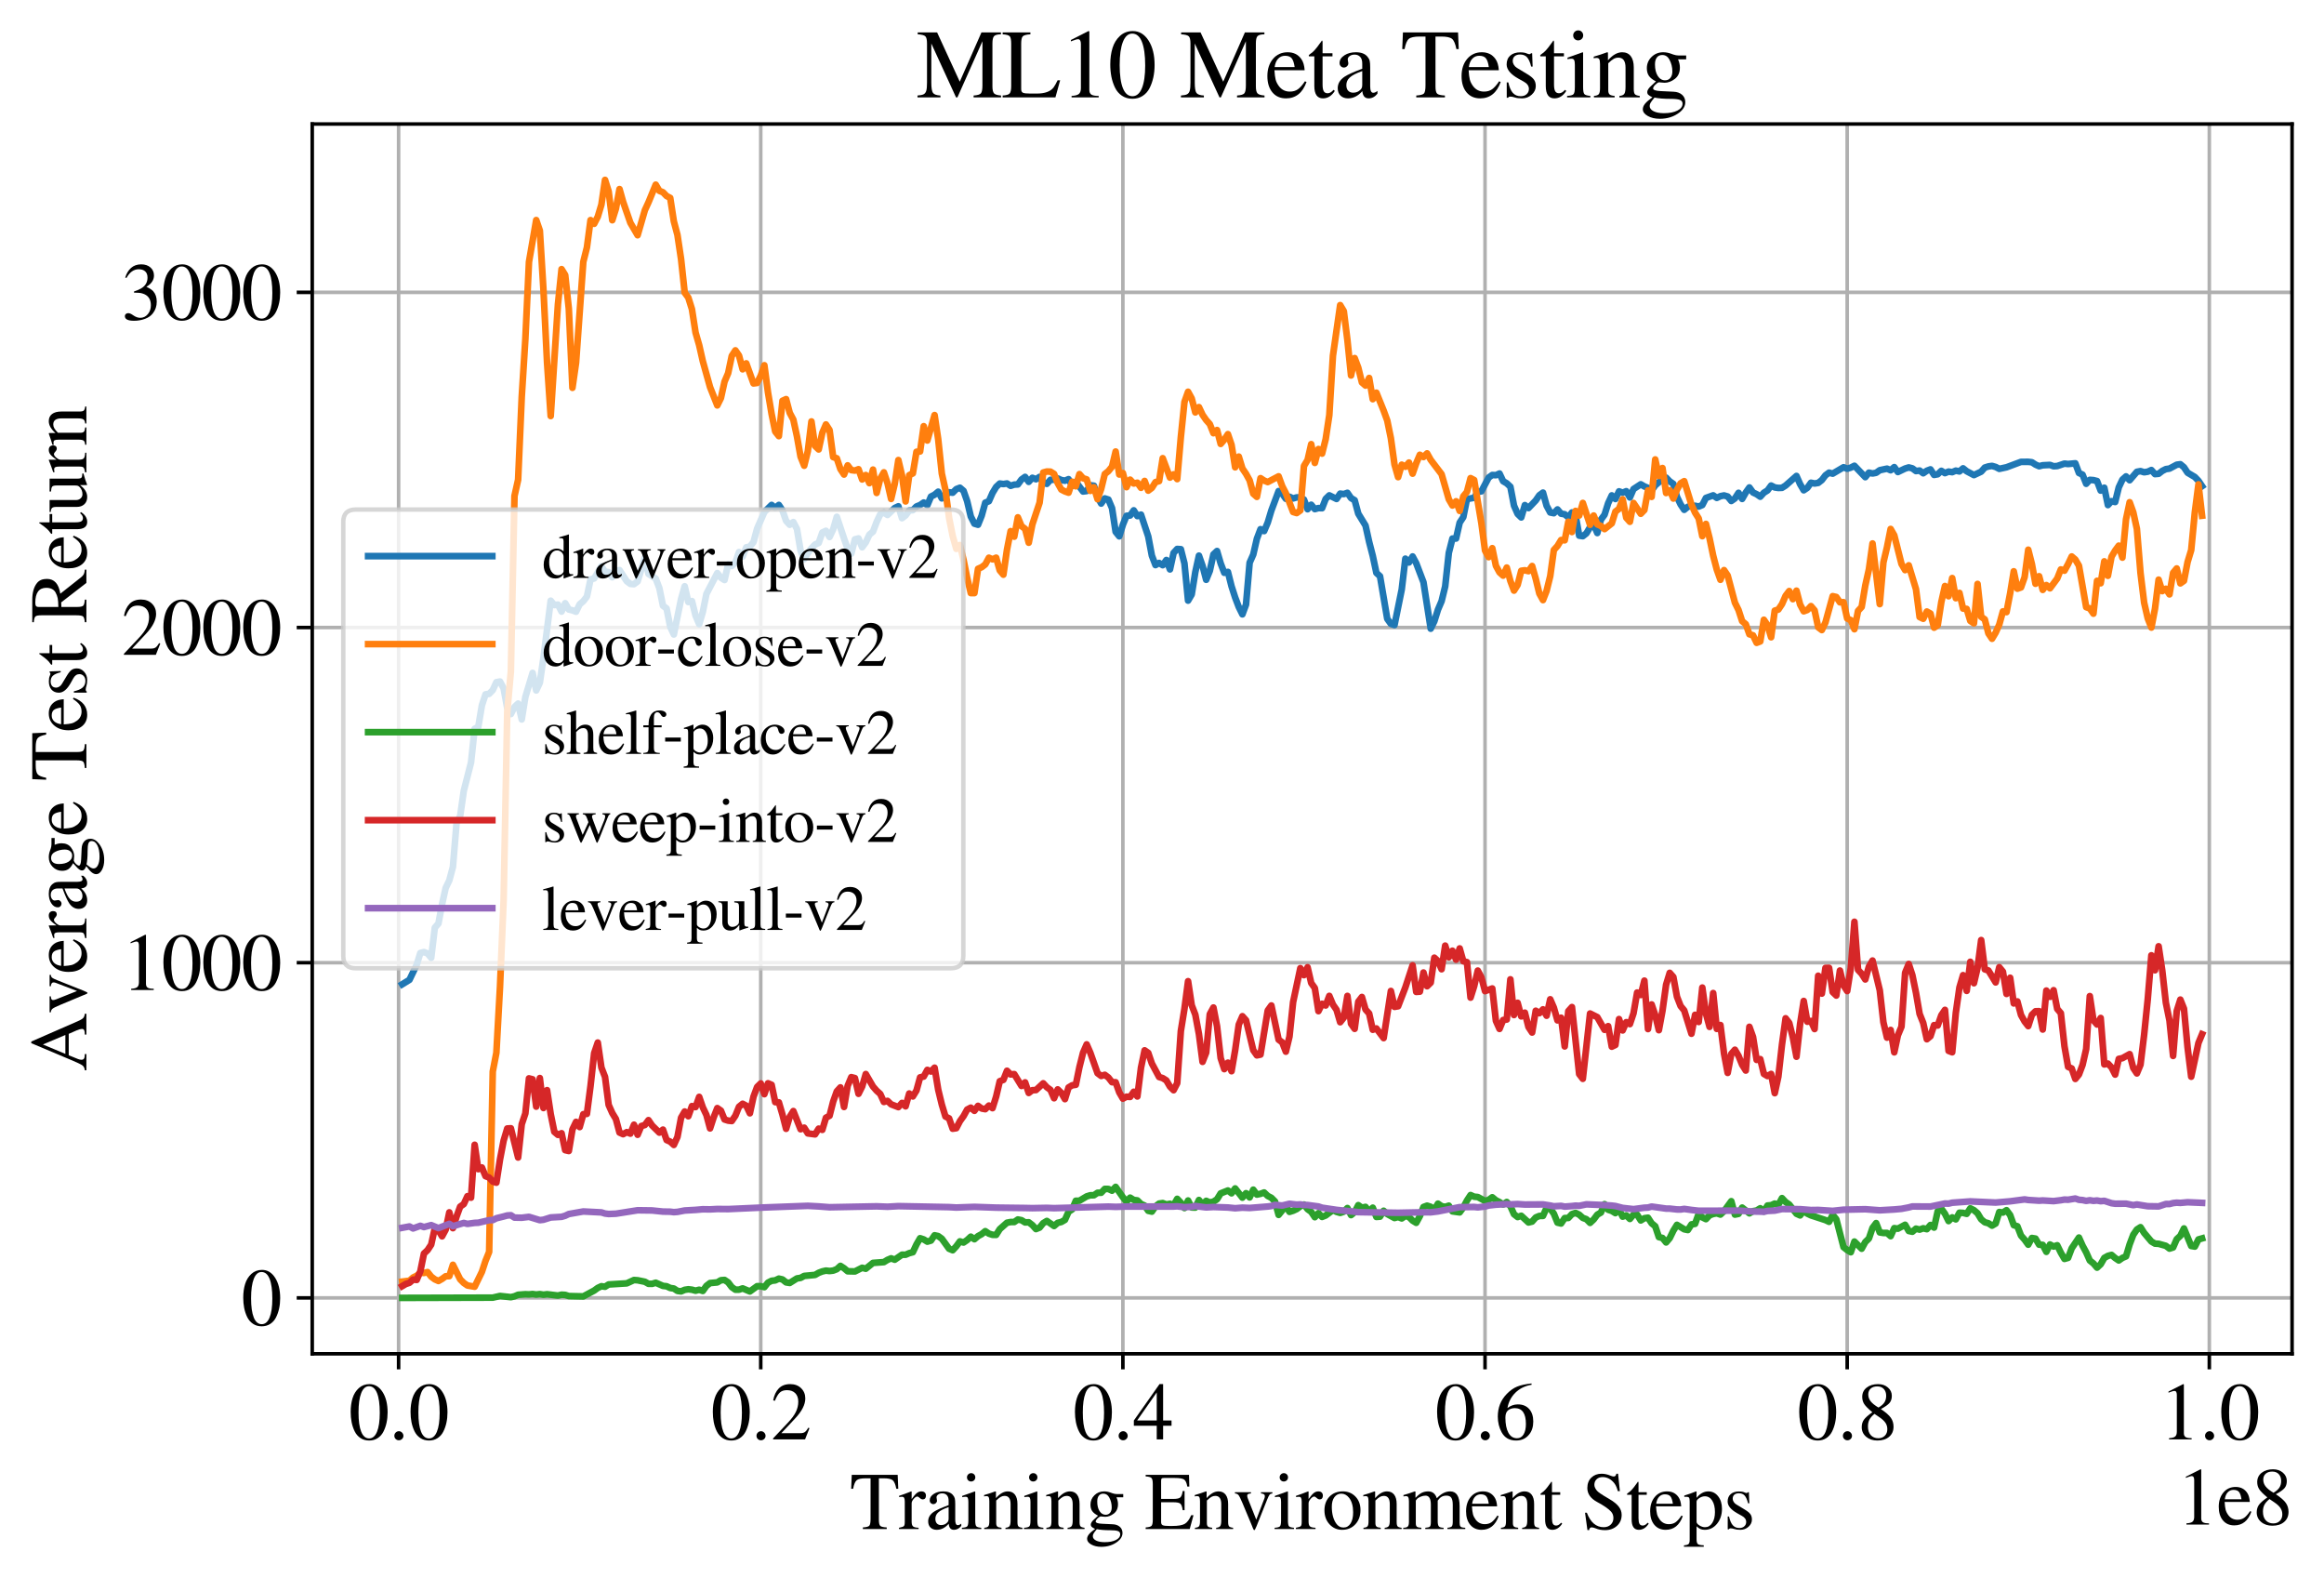 <?xml version="1.0" encoding="utf-8" standalone="no"?>
<!DOCTYPE svg PUBLIC "-//W3C//DTD SVG 1.1//EN"
  "http://www.w3.org/Graphics/SVG/1.1/DTD/svg11.dtd">
<svg xmlns:xlink="http://www.w3.org/1999/xlink" width="524pt" height="355.769pt" viewBox="0 0 524 355.769" xmlns="http://www.w3.org/2000/svg" version="1.1">
 <defs>
  <style type="text/css">*{stroke-linejoin: round; stroke-linecap: butt}</style>
 </defs>
 <g id="figure_1">
  <g id="patch_1">
   <path d="M 0 355.769 
L 524 355.769 
L 524 0 
L 0 0 
z
" style="fill: #ffffff"/>
  </g>
  <g id="axes_1">
   <g id="patch_2">
    <path d="M 70.4 305.152 
L 516.8 305.152 
L 516.8 27.952 
L 70.4 27.952 
z
" style="fill: #ffffff"/>
   </g>
   <g id="matplotlib.axis_1">
    <g id="xtick_1">
     <g id="line2d_1">
      <path d="M 89.874 305.152 
L 89.874 27.952 
" clip-path="url(#p10860e28f5)" style="fill: none; stroke: #b0b0b0; stroke-width: 0.8; stroke-linecap: square"/>
     </g>
     <g id="line2d_2">
      <defs>
       <path id="m490fba7aab" d="M 0 0 
L 0 3.5 
" style="stroke: #000000; stroke-width: 0.8"/>
      </defs>
      <g>
       <use xlink:href="#m490fba7aab" x="89.874" y="305.152" style="stroke: #000000; stroke-width: 0.8"/>
      </g>
     </g>
     <g id="text_1">
      <!-- 0.0 -->
      <g transform="translate(78.624 324.446)scale(0.18 -0.18)">
       <defs>
        <path id="STIXGeneral-Regular-30" d="M 3046 2112 
Q 3046 1683 2963 1302 
Q 2880 922 2717 602 
Q 2554 282 2266 96 
Q 1978 -90 1600 -90 
Q 1210 -90 915 108 
Q 621 307 461 640 
Q 301 973 227 1350 
Q 154 1728 154 2150 
Q 154 2746 301 3222 
Q 448 3699 790 4012 
Q 1133 4326 1626 4326 
Q 2253 4326 2649 3712 
Q 3046 3098 3046 2112 
z
M 2432 2080 
Q 2432 3091 2217 3625 
Q 2003 4160 1587 4160 
Q 1190 4160 979 3622 
Q 768 3085 768 2106 
Q 768 1120 979 598 
Q 1190 77 1600 77 
Q 2003 77 2217 598 
Q 2432 1120 2432 2080 
z
" transform="scale(0.016)"/>
        <path id="STIXGeneral-Regular-2e" d="M 1158 275 
Q 1158 134 1052 32 
Q 947 -70 800 -70 
Q 653 -70 550 32 
Q 448 134 448 281 
Q 448 429 553 534 
Q 659 640 806 640 
Q 947 640 1052 531 
Q 1158 422 1158 275 
z
" transform="scale(0.016)"/>
       </defs>
       <use xlink:href="#STIXGeneral-Regular-30"/>
       <use xlink:href="#STIXGeneral-Regular-2e" x="50"/>
       <use xlink:href="#STIXGeneral-Regular-30" x="75"/>
      </g>
     </g>
    </g>
    <g id="xtick_2">
     <g id="line2d_3">
      <path d="M 171.528 305.152 
L 171.528 27.952 
" clip-path="url(#p10860e28f5)" style="fill: none; stroke: #b0b0b0; stroke-width: 0.8; stroke-linecap: square"/>
     </g>
     <g id="line2d_4">
      <g>
       <use xlink:href="#m490fba7aab" x="171.528" y="305.152" style="stroke: #000000; stroke-width: 0.8"/>
      </g>
     </g>
     <g id="text_2">
      <!-- 0.2 -->
      <g transform="translate(160.278 324.446)scale(0.18 -0.18)">
       <defs>
        <path id="STIXGeneral-Regular-32" d="M 3034 877 
L 2688 0 
L 186 0 
L 186 77 
L 1325 1286 
Q 1773 1754 1965 2144 
Q 2157 2534 2157 2950 
Q 2157 3379 1920 3616 
Q 1683 3853 1267 3853 
Q 922 3853 720 3673 
Q 518 3494 326 3021 
L 192 3053 
Q 301 3648 630 3987 
Q 960 4326 1523 4326 
Q 2054 4326 2380 4006 
Q 2707 3686 2707 3200 
Q 2707 2477 1888 1613 
L 832 486 
L 2330 486 
Q 2541 486 2665 569 
Q 2790 653 2944 915 
L 3034 877 
z
" transform="scale(0.016)"/>
       </defs>
       <use xlink:href="#STIXGeneral-Regular-30"/>
       <use xlink:href="#STIXGeneral-Regular-2e" x="50"/>
       <use xlink:href="#STIXGeneral-Regular-32" x="75"/>
      </g>
     </g>
    </g>
    <g id="xtick_3">
     <g id="line2d_5">
      <path d="M 253.181 305.152 
L 253.181 27.952 
" clip-path="url(#p10860e28f5)" style="fill: none; stroke: #b0b0b0; stroke-width: 0.8; stroke-linecap: square"/>
     </g>
     <g id="line2d_6">
      <g>
       <use xlink:href="#m490fba7aab" x="253.181" y="305.152" style="stroke: #000000; stroke-width: 0.8"/>
      </g>
     </g>
     <g id="text_3">
      <!-- 0.4 -->
      <g transform="translate(241.931 324.446)scale(0.18 -0.18)">
       <defs>
        <path id="STIXGeneral-Regular-34" d="M 3027 1069 
L 2368 1069 
L 2368 0 
L 1869 0 
L 1869 1069 
L 77 1069 
L 77 1478 
L 2086 4326 
L 2368 4326 
L 2368 1478 
L 3027 1478 
L 3027 1069 
z
M 1869 1478 
L 1869 3674 
L 333 1478 
L 1869 1478 
z
" transform="scale(0.016)"/>
       </defs>
       <use xlink:href="#STIXGeneral-Regular-30"/>
       <use xlink:href="#STIXGeneral-Regular-2e" x="50"/>
       <use xlink:href="#STIXGeneral-Regular-34" x="75"/>
      </g>
     </g>
    </g>
    <g id="xtick_4">
     <g id="line2d_7">
      <path d="M 334.835 305.152 
L 334.835 27.952 
" clip-path="url(#p10860e28f5)" style="fill: none; stroke: #b0b0b0; stroke-width: 0.8; stroke-linecap: square"/>
     </g>
     <g id="line2d_8">
      <g>
       <use xlink:href="#m490fba7aab" x="334.835" y="305.152" style="stroke: #000000; stroke-width: 0.8"/>
      </g>
     </g>
     <g id="text_4">
      <!-- 0.6 -->
      <g transform="translate(323.585 324.446)scale(0.18 -0.18)">
       <defs>
        <path id="STIXGeneral-Regular-36" d="M 2854 4378 
L 2867 4275 
Q 2112 4154 1606 3664 
Q 1101 3174 973 2451 
Q 1344 2739 1786 2739 
Q 2349 2739 2672 2380 
Q 2995 2022 2995 1402 
Q 2995 774 2669 378 
Q 2291 -90 1651 -90 
Q 870 -90 518 557 
Q 218 1107 218 1786 
Q 218 2835 915 3552 
Q 1312 3962 1731 4131 
Q 2150 4301 2854 4378 
z
M 2419 1203 
Q 2419 2445 1555 2445 
Q 1235 2445 1024 2275 
Q 813 2106 813 1702 
Q 813 954 1046 522 
Q 1280 90 1722 90 
Q 2061 90 2240 394 
Q 2419 698 2419 1203 
z
" transform="scale(0.016)"/>
       </defs>
       <use xlink:href="#STIXGeneral-Regular-30"/>
       <use xlink:href="#STIXGeneral-Regular-2e" x="50"/>
       <use xlink:href="#STIXGeneral-Regular-36" x="75"/>
      </g>
     </g>
    </g>
    <g id="xtick_5">
     <g id="line2d_9">
      <path d="M 416.489 305.152 
L 416.489 27.952 
" clip-path="url(#p10860e28f5)" style="fill: none; stroke: #b0b0b0; stroke-width: 0.8; stroke-linecap: square"/>
     </g>
     <g id="line2d_10">
      <g>
       <use xlink:href="#m490fba7aab" x="416.489" y="305.152" style="stroke: #000000; stroke-width: 0.8"/>
      </g>
     </g>
     <g id="text_5">
      <!-- 0.8 -->
      <g transform="translate(405.239 324.446)scale(0.18 -0.18)">
       <defs>
        <path id="STIXGeneral-Regular-38" d="M 2848 992 
Q 2848 499 2505 204 
Q 2163 -90 1587 -90 
Q 1050 -90 704 204 
Q 358 499 358 954 
Q 358 1293 524 1533 
Q 691 1773 1190 2125 
Q 710 2522 553 2765 
Q 397 3008 397 3328 
Q 397 3782 745 4054 
Q 1094 4326 1638 4326 
Q 2106 4326 2410 4060 
Q 2714 3795 2714 3411 
Q 2714 3059 2531 2848 
Q 2349 2637 1856 2374 
Q 2432 1990 2640 1689 
Q 2848 1389 2848 992 
z
M 2272 3411 
Q 2272 3744 2086 3945 
Q 1901 4147 1574 4147 
Q 1248 4147 1059 3977 
Q 870 3808 870 3513 
Q 870 3219 1059 2979 
Q 1248 2739 1670 2490 
Q 1997 2682 2134 2896 
Q 2272 3110 2272 3411 
z
M 1734 1741 
L 1357 1997 
Q 1075 1766 960 1545 
Q 845 1325 845 1011 
Q 845 576 1065 333 
Q 1286 90 1658 90 
Q 1971 90 2166 285 
Q 2362 480 2362 794 
Q 2362 1082 2214 1299 
Q 2067 1517 1734 1741 
z
" transform="scale(0.016)"/>
       </defs>
       <use xlink:href="#STIXGeneral-Regular-30"/>
       <use xlink:href="#STIXGeneral-Regular-2e" x="50"/>
       <use xlink:href="#STIXGeneral-Regular-38" x="75"/>
      </g>
     </g>
    </g>
    <g id="xtick_6">
     <g id="line2d_11">
      <path d="M 498.142 305.152 
L 498.142 27.952 
" clip-path="url(#p10860e28f5)" style="fill: none; stroke: #b0b0b0; stroke-width: 0.8; stroke-linecap: square"/>
     </g>
     <g id="line2d_12">
      <g>
       <use xlink:href="#m490fba7aab" x="498.142" y="305.152" style="stroke: #000000; stroke-width: 0.8"/>
      </g>
     </g>
     <g id="text_6">
      <!-- 1.0 -->
      <g transform="translate(486.892 324.446)scale(0.18 -0.18)">
       <defs>
        <path id="STIXGeneral-Regular-31" d="M 2522 0 
L 755 0 
L 755 96 
Q 1107 115 1235 227 
Q 1363 339 1363 608 
L 1363 3482 
Q 1363 3795 1171 3795 
Q 1082 3795 883 3718 
L 710 3654 
L 710 3744 
L 1856 4326 
L 1914 4307 
L 1914 486 
Q 1914 275 2042 185 
Q 2170 96 2522 96 
L 2522 0 
z
" transform="scale(0.016)"/>
       </defs>
       <use xlink:href="#STIXGeneral-Regular-31"/>
       <use xlink:href="#STIXGeneral-Regular-2e" x="50"/>
       <use xlink:href="#STIXGeneral-Regular-30" x="75"/>
      </g>
     </g>
    </g>
    <g id="text_7">
     <!-- Training Environment Steps -->
     <g transform="translate(191.605 344.646)scale(0.18 -0.18)">
      <defs>
       <path id="STIXGeneral-Regular-54" d="M 3795 3149 
L 3642 3149 
Q 3539 3674 3353 3821 
Q 3168 3968 2656 3968 
L 2278 3968 
L 2278 710 
Q 2278 346 2387 243 
Q 2496 141 2893 122 
L 2893 0 
L 1024 0 
L 1024 122 
Q 1427 147 1526 256 
Q 1626 365 1626 787 
L 1626 3968 
L 1242 3968 
Q 723 3968 540 3817 
Q 358 3667 262 3149 
L 109 3149 
L 154 4237 
L 3750 4237 
L 3795 3149 
z
" transform="scale(0.016)"/>
       <path id="STIXGeneral-Regular-72" d="M 1024 2931 
L 1024 2342 
Q 1267 2688 1430 2816 
Q 1594 2944 1792 2944 
Q 1958 2944 2051 2854 
Q 2144 2765 2144 2605 
Q 2144 2470 2077 2393 
Q 2010 2317 1894 2317 
Q 1773 2317 1638 2445 
Q 1536 2541 1472 2541 
Q 1338 2541 1181 2355 
Q 1024 2170 1024 2016 
L 1024 576 
Q 1024 301 1133 205 
Q 1242 109 1568 96 
L 1568 0 
L 32 0 
L 32 96 
Q 339 154 412 224 
Q 486 294 486 538 
L 486 2138 
Q 486 2349 438 2435 
Q 390 2522 269 2522 
Q 166 2522 45 2496 
L 45 2598 
Q 448 2726 992 2944 
L 1024 2931 
z
" transform="scale(0.016)"/>
       <path id="STIXGeneral-Regular-61" d="M 2829 422 
L 2829 243 
Q 2586 -64 2253 -64 
Q 1888 -64 1843 403 
L 1837 403 
Q 1427 -64 909 -64 
Q 608 -64 422 112 
Q 237 288 237 602 
Q 237 1050 685 1350 
Q 992 1555 1837 1869 
L 1837 2214 
Q 1837 2502 1699 2646 
Q 1562 2790 1338 2790 
Q 1146 2790 1018 2697 
Q 890 2605 890 2477 
Q 890 2419 909 2348 
Q 928 2278 928 2208 
Q 928 2112 841 2029 
Q 755 1946 634 1946 
Q 525 1946 441 2029 
Q 358 2112 358 2240 
Q 358 2547 685 2752 
Q 986 2944 1421 2944 
Q 1939 2944 2176 2656 
Q 2291 2522 2323 2384 
Q 2355 2246 2355 1946 
L 2355 723 
Q 2355 301 2554 301 
Q 2682 301 2829 422 
z
M 1837 813 
L 1837 1715 
Q 1248 1510 1018 1293 
Q 800 1094 800 800 
Q 800 557 921 432 
Q 1043 307 1242 307 
Q 1453 307 1613 410 
Q 1747 506 1792 589 
Q 1837 672 1837 813 
z
" transform="scale(0.016)"/>
       <path id="STIXGeneral-Regular-69" d="M 1152 4045 
Q 1152 3904 1056 3811 
Q 960 3718 819 3718 
Q 685 3718 592 3811 
Q 499 3904 499 4045 
Q 499 4179 595 4275 
Q 691 4371 826 4371 
Q 966 4371 1059 4275 
Q 1152 4179 1152 4045 
z
M 1619 0 
L 102 0 
L 102 96 
Q 435 115 521 211 
Q 608 307 608 666 
L 608 2118 
Q 608 2342 563 2432 
Q 518 2522 397 2522 
Q 243 2522 128 2490 
L 128 2592 
L 1120 2944 
L 1146 2918 
L 1146 672 
Q 1146 314 1226 218 
Q 1306 122 1619 96 
L 1619 0 
z
" transform="scale(0.016)"/>
       <path id="STIXGeneral-Regular-6e" d="M 3104 0 
L 1773 0 
L 1779 96 
Q 2016 115 2096 233 
Q 2176 352 2176 672 
L 2176 1946 
Q 2176 2592 1709 2592 
Q 1549 2592 1408 2515 
Q 1267 2438 1050 2227 
L 1050 461 
Q 1050 269 1136 192 
Q 1222 115 1466 96 
L 1466 0 
L 115 0 
L 115 96 
Q 358 115 435 214 
Q 512 314 512 602 
L 512 2157 
Q 512 2394 467 2483 
Q 422 2573 288 2573 
Q 160 2573 102 2547 
L 102 2656 
Q 550 2784 979 2944 
L 1030 2925 
L 1030 2426 
L 1037 2426 
Q 1491 2944 1958 2944 
Q 2323 2944 2518 2688 
Q 2714 2432 2714 1958 
L 2714 544 
Q 2714 288 2790 205 
Q 2867 122 3104 96 
L 3104 0 
z
" transform="scale(0.016)"/>
       <path id="STIXGeneral-Regular-67" d="M 3008 2483 
L 2477 2483 
Q 2598 2208 2598 1946 
Q 2598 1453 2265 1203 
Q 1933 954 1600 954 
Q 1530 954 1357 973 
L 1235 986 
Q 1107 947 979 812 
Q 851 678 851 582 
Q 851 435 1350 410 
L 2176 371 
Q 2528 358 2739 172 
Q 2950 -13 2950 -314 
Q 2950 -685 2566 -986 
Q 2035 -1395 1286 -1395 
Q 826 -1395 502 -1212 
Q 179 -1030 179 -774 
Q 179 -595 320 -419 
Q 461 -243 806 6 
Q 602 102 534 172 
Q 467 243 467 346 
Q 467 531 762 787 
Q 909 915 1037 1043 
Q 717 1203 579 1401 
Q 442 1600 442 1901 
Q 442 2336 752 2640 
Q 1062 2944 1510 2944 
Q 1766 2944 2022 2848 
L 2163 2797 
Q 2349 2733 2515 2733 
L 3008 2733 
L 3008 2483 
z
M 973 2163 
L 973 2144 
Q 973 1683 1155 1398 
Q 1338 1114 1632 1114 
Q 1850 1114 1978 1270 
Q 2106 1427 2106 1690 
Q 2106 2112 1914 2464 
Q 1754 2765 1446 2765 
Q 1222 2765 1097 2605 
Q 973 2445 973 2163 
z
M 2771 -410 
Q 2771 -230 2595 -163 
Q 2419 -96 1978 -96 
Q 1344 -96 941 -13 
Q 749 -243 688 -348 
Q 627 -454 627 -563 
Q 627 -774 880 -902 
Q 1133 -1030 1555 -1030 
Q 2099 -1030 2435 -860 
Q 2771 -691 2771 -410 
z
" transform="scale(0.016)"/>
       <path id="STIXGeneral-Regular-20" transform="scale(0.016)"/>
       <path id="STIXGeneral-Regular-45" d="M 3821 1082 
L 3526 0 
L 77 0 
L 77 122 
Q 442 147 538 252 
Q 634 358 634 730 
L 634 3520 
Q 634 3878 534 3987 
Q 435 4096 77 4115 
L 77 4237 
L 3469 4237 
L 3494 3322 
L 3334 3322 
Q 3264 3750 3085 3872 
Q 2906 3994 2349 3994 
L 1510 3994 
Q 1370 3994 1328 3952 
Q 1286 3910 1286 3763 
L 1286 2355 
L 2253 2355 
Q 2656 2355 2787 2470 
Q 2918 2586 2976 2970 
L 3123 2970 
L 3123 1472 
L 2976 1472 
Q 2918 1875 2790 1984 
Q 2662 2093 2253 2093 
L 1286 2093 
L 1286 538 
Q 1286 346 1420 291 
Q 1555 237 1933 237 
L 2163 237 
Q 2848 237 3136 403 
Q 3424 570 3642 1082 
L 3821 1082 
z
" transform="scale(0.016)"/>
       <path id="STIXGeneral-Regular-76" d="M 3053 2880 
L 3053 2784 
Q 2906 2771 2835 2688 
Q 2765 2605 2637 2285 
L 1818 230 
Q 1690 -90 1638 -90 
Q 1587 -90 1523 77 
Q 1510 96 1497 141 
Q 1485 186 1472 211 
L 704 2048 
Q 499 2534 403 2652 
Q 307 2771 122 2784 
L 122 2880 
L 1376 2880 
L 1376 2784 
Q 1210 2771 1146 2732 
Q 1082 2694 1082 2611 
Q 1082 2509 1139 2368 
L 1792 730 
L 2426 2387 
Q 2464 2483 2464 2579 
Q 2464 2758 2163 2784 
L 2163 2880 
L 3053 2880 
z
" transform="scale(0.016)"/>
       <path id="STIXGeneral-Regular-6f" d="M 3008 1478 
Q 3008 806 2608 371 
Q 2208 -64 1568 -64 
Q 979 -64 582 368 
Q 186 800 186 1459 
Q 186 2125 582 2534 
Q 979 2944 1626 2944 
Q 2221 2944 2614 2537 
Q 3008 2131 3008 1478 
z
M 2432 1306 
Q 2432 2035 2112 2445 
Q 1856 2765 1504 2765 
Q 1171 2765 966 2493 
Q 762 2221 762 1747 
Q 762 928 1101 435 
Q 1318 115 1677 115 
Q 2029 115 2230 432 
Q 2432 749 2432 1306 
z
" transform="scale(0.016)"/>
       <path id="STIXGeneral-Regular-6d" d="M 4960 0 
L 3565 0 
L 3565 96 
Q 3834 122 3907 208 
Q 3981 294 3981 576 
L 3981 1894 
Q 3981 2278 3869 2444 
Q 3757 2611 3488 2611 
Q 3264 2611 3107 2521 
Q 2950 2432 2803 2221 
L 2803 608 
Q 2803 301 2896 201 
Q 2989 102 3264 96 
L 3264 0 
L 1830 0 
L 1830 96 
Q 2112 115 2189 188 
Q 2266 262 2266 550 
L 2266 1901 
Q 2266 2611 1850 2611 
Q 1670 2611 1468 2531 
Q 1267 2451 1171 2336 
Q 1088 2240 1088 2227 
L 1088 448 
Q 1088 243 1177 176 
Q 1267 109 1523 96 
L 1523 0 
L 102 0 
L 102 96 
Q 371 102 460 195 
Q 550 288 550 563 
L 550 2150 
Q 550 2387 499 2480 
Q 448 2573 326 2573 
Q 230 2573 122 2547 
L 122 2656 
Q 557 2778 1011 2944 
L 1062 2925 
L 1062 2451 
L 1075 2451 
Q 1363 2752 1584 2848 
Q 1805 2944 2054 2944 
Q 2560 2944 2733 2406 
Q 3232 2944 3776 2944 
Q 4518 2944 4518 1792 
L 4518 493 
Q 4518 282 4582 202 
Q 4646 122 4794 109 
L 4960 96 
L 4960 0 
z
" transform="scale(0.016)"/>
       <path id="STIXGeneral-Regular-65" d="M 2611 1050 
L 2714 1005 
Q 2330 -64 1376 -64 
Q 813 -64 486 329 
Q 160 723 160 1389 
Q 160 2074 525 2509 
Q 890 2944 1485 2944 
Q 2061 2944 2374 2502 
Q 2560 2246 2592 1773 
L 621 1773 
Q 646 1370 700 1158 
Q 755 947 915 730 
Q 1184 378 1626 378 
Q 1939 378 2153 531 
Q 2368 685 2611 1050 
z
M 634 1978 
L 1939 1978 
Q 1882 2381 1750 2547 
Q 1619 2714 1312 2714 
Q 1043 2714 864 2525 
Q 685 2336 634 1978 
z
" transform="scale(0.016)"/>
       <path id="STIXGeneral-Regular-74" d="M 1702 493 
L 1786 422 
Q 1478 -64 1011 -64 
Q 448 -64 448 749 
L 448 2675 
L 109 2675 
Q 83 2694 83 2720 
Q 83 2771 192 2842 
Q 435 2982 813 3526 
Q 826 3546 874 3606 
Q 922 3667 941 3706 
Q 986 3706 986 3622 
L 986 2880 
L 1632 2880 
L 1632 2675 
L 986 2675 
L 986 845 
Q 986 538 1062 403 
Q 1139 269 1318 269 
Q 1510 269 1702 493 
z
" transform="scale(0.016)"/>
       <path id="STIXGeneral-Regular-53" d="M 3002 2963 
L 2842 2963 
Q 2733 3360 2579 3565 
Q 2189 4064 1651 4064 
Q 1357 4064 1181 3894 
Q 1005 3725 1005 3456 
Q 1005 3328 1069 3206 
Q 1133 3085 1206 2998 
Q 1280 2912 1465 2784 
Q 1651 2656 1766 2589 
Q 1882 2522 2150 2362 
Q 2669 2061 2905 1763 
Q 3142 1466 3142 1107 
Q 3142 576 2771 243 
Q 2400 -90 1837 -90 
Q 1421 -90 1082 58 
Q 915 128 781 128 
Q 704 128 653 70 
Q 602 13 602 -83 
L 461 -83 
L 275 1274 
L 416 1274 
Q 845 141 1734 141 
Q 2074 141 2285 342 
Q 2496 544 2496 858 
Q 2496 1158 2310 1363 
Q 2003 1696 1235 2106 
Q 454 2522 454 3206 
Q 454 3718 768 4022 
Q 1082 4326 1568 4326 
Q 1907 4326 2240 4186 
Q 2413 4109 2522 4109 
Q 2688 4109 2726 4326 
L 2861 4326 
L 3002 2963 
z
" transform="scale(0.016)"/>
       <path id="STIXGeneral-Regular-70" d="M 1018 2931 
L 1018 2438 
Q 1421 2944 1939 2944 
Q 2406 2944 2707 2560 
Q 3008 2176 3008 1581 
Q 3008 883 2621 409 
Q 2234 -64 1664 -64 
Q 1466 -64 1328 -6 
Q 1190 51 1018 211 
L 1018 -794 
Q 1018 -1094 1120 -1180 
Q 1222 -1267 1581 -1274 
L 1581 -1389 
L 32 -1389 
L 32 -1280 
Q 314 -1254 397 -1171 
Q 480 -1088 480 -838 
L 480 2157 
Q 480 2381 429 2451 
Q 378 2522 218 2522 
Q 115 2522 58 2515 
L 58 2618 
Q 506 2752 979 2944 
L 1018 2931 
z
M 1018 2138 
L 1018 563 
Q 1018 422 1238 281 
Q 1459 141 1683 141 
Q 2029 141 2243 467 
Q 2458 794 2458 1325 
Q 2458 1888 2243 2224 
Q 2029 2560 1670 2560 
Q 1446 2560 1232 2419 
Q 1018 2278 1018 2138 
z
" transform="scale(0.016)"/>
       <path id="STIXGeneral-Regular-73" d="M 998 1926 
L 1664 1523 
Q 1984 1331 2105 1164 
Q 2227 998 2227 736 
Q 2227 416 1961 176 
Q 1696 -64 1331 -64 
Q 1030 -64 864 -6 
Q 691 51 570 51 
Q 461 51 416 -26 
L 333 -26 
L 333 979 
L 435 979 
Q 538 512 730 294 
Q 922 77 1248 77 
Q 1485 77 1632 211 
Q 1779 346 1779 550 
Q 1779 845 1440 1030 
L 1094 1222 
Q 326 1651 326 2150 
Q 326 2522 566 2730 
Q 806 2938 1210 2938 
Q 1491 2938 1638 2867 
Q 1754 2816 1818 2816 
Q 1862 2816 1920 2880 
L 1990 2880 
L 2022 2010 
L 1926 2010 
Q 1818 2445 1654 2621 
Q 1491 2797 1203 2797 
Q 986 2797 854 2688 
Q 723 2579 723 2362 
Q 723 2253 796 2128 
Q 870 2003 998 1926 
z
" transform="scale(0.016)"/>
      </defs>
      <use xlink:href="#STIXGeneral-Regular-54"/>
      <use xlink:href="#STIXGeneral-Regular-72" x="61.1"/>
      <use xlink:href="#STIXGeneral-Regular-61" x="94.4"/>
      <use xlink:href="#STIXGeneral-Regular-69" x="138.8"/>
      <use xlink:href="#STIXGeneral-Regular-6e" x="166.6"/>
      <use xlink:href="#STIXGeneral-Regular-69" x="216.6"/>
      <use xlink:href="#STIXGeneral-Regular-6e" x="244.4"/>
      <use xlink:href="#STIXGeneral-Regular-67" x="294.4"/>
      <use xlink:href="#STIXGeneral-Regular-20" x="344.4"/>
      <use xlink:href="#STIXGeneral-Regular-45" x="369.4"/>
      <use xlink:href="#STIXGeneral-Regular-6e" x="430.5"/>
      <use xlink:href="#STIXGeneral-Regular-76" x="480.5"/>
      <use xlink:href="#STIXGeneral-Regular-69" x="530.5"/>
      <use xlink:href="#STIXGeneral-Regular-72" x="558.3"/>
      <use xlink:href="#STIXGeneral-Regular-6f" x="591.6"/>
      <use xlink:href="#STIXGeneral-Regular-6e" x="641.6"/>
      <use xlink:href="#STIXGeneral-Regular-6d" x="691.6"/>
      <use xlink:href="#STIXGeneral-Regular-65" x="769.4"/>
      <use xlink:href="#STIXGeneral-Regular-6e" x="813.8"/>
      <use xlink:href="#STIXGeneral-Regular-74" x="863.8"/>
      <use xlink:href="#STIXGeneral-Regular-20" x="891.6"/>
      <use xlink:href="#STIXGeneral-Regular-53" x="916.6"/>
      <use xlink:href="#STIXGeneral-Regular-74" x="972.2"/>
      <use xlink:href="#STIXGeneral-Regular-65" x="1000"/>
      <use xlink:href="#STIXGeneral-Regular-70" x="1044.4"/>
      <use xlink:href="#STIXGeneral-Regular-73" x="1094.4"/>
     </g>
    </g>
    <g id="text_8">
     <!-- 1e8 -->
     <g transform="translate(490.807 343.646)scale(0.18 -0.18)">
      <use xlink:href="#STIXGeneral-Regular-31"/>
      <use xlink:href="#STIXGeneral-Regular-65" x="50"/>
      <use xlink:href="#STIXGeneral-Regular-38" x="94.4"/>
     </g>
    </g>
   </g>
   <g id="matplotlib.axis_2">
    <g id="ytick_1">
     <g id="line2d_13">
      <path d="M 70.4 292.553 
L 516.8 292.553 
" clip-path="url(#p10860e28f5)" style="fill: none; stroke: #b0b0b0; stroke-width: 0.8; stroke-linecap: square"/>
     </g>
     <g id="line2d_14">
      <defs>
       <path id="md864d8f69a" d="M 0 0 
L -3.5 0 
" style="stroke: #000000; stroke-width: 0.8"/>
      </defs>
      <g>
       <use xlink:href="#md864d8f69a" x="70.4" y="292.553" style="stroke: #000000; stroke-width: 0.8"/>
      </g>
     </g>
     <g id="text_9">
      <!-- 0 -->
      <g transform="translate(54.4 298.7)scale(0.18 -0.18)">
       <use xlink:href="#STIXGeneral-Regular-30"/>
      </g>
     </g>
    </g>
    <g id="ytick_2">
     <g id="line2d_15">
      <path d="M 70.4 217.001 
L 516.8 217.001 
" clip-path="url(#p10860e28f5)" style="fill: none; stroke: #b0b0b0; stroke-width: 0.8; stroke-linecap: square"/>
     </g>
     <g id="line2d_16">
      <g>
       <use xlink:href="#md864d8f69a" x="70.4" y="217.001" style="stroke: #000000; stroke-width: 0.8"/>
      </g>
     </g>
     <g id="text_10">
      <!-- 1000 -->
      <g transform="translate(27.4 223.148)scale(0.18 -0.18)">
       <use xlink:href="#STIXGeneral-Regular-31"/>
       <use xlink:href="#STIXGeneral-Regular-30" x="50"/>
       <use xlink:href="#STIXGeneral-Regular-30" x="100"/>
       <use xlink:href="#STIXGeneral-Regular-30" x="150"/>
      </g>
     </g>
    </g>
    <g id="ytick_3">
     <g id="line2d_17">
      <path d="M 70.4 141.449 
L 516.8 141.449 
" clip-path="url(#p10860e28f5)" style="fill: none; stroke: #b0b0b0; stroke-width: 0.8; stroke-linecap: square"/>
     </g>
     <g id="line2d_18">
      <g>
       <use xlink:href="#md864d8f69a" x="70.4" y="141.449" style="stroke: #000000; stroke-width: 0.8"/>
      </g>
     </g>
     <g id="text_11">
      <!-- 2000 -->
      <g transform="translate(27.4 147.596)scale(0.18 -0.18)">
       <use xlink:href="#STIXGeneral-Regular-32"/>
       <use xlink:href="#STIXGeneral-Regular-30" x="50"/>
       <use xlink:href="#STIXGeneral-Regular-30" x="100"/>
       <use xlink:href="#STIXGeneral-Regular-30" x="150"/>
      </g>
     </g>
    </g>
    <g id="ytick_4">
     <g id="line2d_19">
      <path d="M 70.4 65.897 
L 516.8 65.897 
" clip-path="url(#p10860e28f5)" style="fill: none; stroke: #b0b0b0; stroke-width: 0.8; stroke-linecap: square"/>
     </g>
     <g id="line2d_20">
      <g>
       <use xlink:href="#md864d8f69a" x="70.4" y="65.897" style="stroke: #000000; stroke-width: 0.8"/>
      </g>
     </g>
     <g id="text_12">
      <!-- 3000 -->
      <g transform="translate(27.4 72.044)scale(0.18 -0.18)">
       <defs>
        <path id="STIXGeneral-Regular-33" d="M 390 3264 
L 288 3290 
Q 435 3770 748 4048 
Q 1062 4326 1542 4326 
Q 1990 4326 2265 4083 
Q 2541 3840 2541 3450 
Q 2541 2925 1946 2566 
Q 2298 2413 2477 2227 
Q 2758 1914 2758 1402 
Q 2758 890 2464 506 
Q 2246 211 1840 60 
Q 1434 -90 979 -90 
Q 262 -90 262 275 
Q 262 378 339 442 
Q 416 506 525 506 
Q 685 506 915 339 
Q 1197 141 1466 141 
Q 1818 141 2058 425 
Q 2298 710 2298 1120 
Q 2298 1856 1632 2048 
Q 1434 2112 979 2112 
L 979 2202 
Q 1338 2323 1517 2432 
Q 2035 2726 2035 3290 
Q 2035 3610 1852 3776 
Q 1670 3942 1344 3942 
Q 768 3942 390 3264 
z
" transform="scale(0.016)"/>
       </defs>
       <use xlink:href="#STIXGeneral-Regular-33"/>
       <use xlink:href="#STIXGeneral-Regular-30" x="50"/>
       <use xlink:href="#STIXGeneral-Regular-30" x="100"/>
       <use xlink:href="#STIXGeneral-Regular-30" x="150"/>
      </g>
     </g>
    </g>
    <g id="text_13">
     <!-- Average Test Return -->
     <g transform="translate(19.477 241.533)rotate(-90)scale(0.18 -0.18)">
      <defs>
       <path id="STIXGeneral-Regular-41" d="M 4525 0 
L 2893 0 
L 2893 122 
Q 3149 122 3245 179 
Q 3334 224 3334 333 
Q 3334 499 3213 781 
L 2950 1382 
L 1274 1382 
L 979 653 
Q 922 506 922 384 
Q 922 237 1027 179 
Q 1133 122 1370 122 
L 1370 0 
L 96 0 
L 96 122 
Q 365 147 486 316 
Q 608 486 902 1190 
L 2221 4314 
L 2349 4314 
L 3923 710 
Q 4064 378 4176 262 
Q 4288 147 4525 122 
L 4525 0 
z
M 2861 1645 
L 2118 3405 
L 1382 1645 
L 2861 1645 
z
" transform="scale(0.016)"/>
       <path id="STIXGeneral-Regular-52" d="M 4224 0 
L 3187 0 
L 1664 1971 
L 1306 1958 
L 1306 717 
Q 1306 352 1405 249 
Q 1504 147 1875 122 
L 1875 0 
L 109 0 
L 109 122 
Q 474 154 563 262 
Q 653 371 653 794 
L 653 3526 
Q 653 3885 563 3987 
Q 474 4090 109 4115 
L 109 4237 
L 1850 4237 
Q 2726 4237 3187 3859 
Q 3501 3603 3501 3091 
Q 3501 2221 2342 2042 
L 3622 422 
Q 3757 256 3878 198 
Q 4000 141 4224 122 
L 4224 0 
z
M 1306 3731 
L 1306 2195 
Q 1766 2202 1990 2246 
Q 2214 2291 2438 2413 
Q 2803 2618 2803 3142 
Q 2803 4000 1632 4000 
Q 1459 4000 1382 3945 
Q 1306 3891 1306 3731 
z
" transform="scale(0.016)"/>
       <path id="STIXGeneral-Regular-75" d="M 3072 320 
L 3072 230 
Q 2573 96 2195 -58 
L 2163 -38 
L 2163 486 
L 2150 486 
Q 1747 -64 1235 -64 
Q 870 -64 662 160 
Q 454 384 454 755 
L 454 2362 
Q 454 2598 371 2688 
Q 288 2778 58 2790 
L 58 2880 
L 992 2880 
L 992 813 
Q 992 595 1123 451 
Q 1254 307 1446 307 
Q 1760 307 1984 506 
Q 2067 582 2099 649 
Q 2131 717 2131 877 
L 2131 2355 
Q 2131 2605 2041 2678 
Q 1952 2752 1658 2771 
L 1658 2880 
L 2669 2880 
L 2669 685 
Q 2669 461 2742 390 
Q 2816 320 3034 320 
L 3072 320 
z
" transform="scale(0.016)"/>
      </defs>
      <use xlink:href="#STIXGeneral-Regular-41"/>
      <use xlink:href="#STIXGeneral-Regular-76" x="72.2"/>
      <use xlink:href="#STIXGeneral-Regular-65" x="122.2"/>
      <use xlink:href="#STIXGeneral-Regular-72" x="166.6"/>
      <use xlink:href="#STIXGeneral-Regular-61" x="199.9"/>
      <use xlink:href="#STIXGeneral-Regular-67" x="244.3"/>
      <use xlink:href="#STIXGeneral-Regular-65" x="294.3"/>
      <use xlink:href="#STIXGeneral-Regular-20" x="338.7"/>
      <use xlink:href="#STIXGeneral-Regular-54" x="363.7"/>
      <use xlink:href="#STIXGeneral-Regular-65" x="424.8"/>
      <use xlink:href="#STIXGeneral-Regular-73" x="469.2"/>
      <use xlink:href="#STIXGeneral-Regular-74" x="508.1"/>
      <use xlink:href="#STIXGeneral-Regular-20" x="535.9"/>
      <use xlink:href="#STIXGeneral-Regular-52" x="560.9"/>
      <use xlink:href="#STIXGeneral-Regular-65" x="627.6"/>
      <use xlink:href="#STIXGeneral-Regular-74" x="672"/>
      <use xlink:href="#STIXGeneral-Regular-75" x="699.8"/>
      <use xlink:href="#STIXGeneral-Regular-72" x="749.8"/>
      <use xlink:href="#STIXGeneral-Regular-6e" x="783.1"/>
     </g>
    </g>
   </g>
   <g id="line2d_21">
    <path d="M 90.691 221.865 
L 92.324 220.859 
L 93.957 217.441 
L 94.774 214.814 
L 95.59 214.603 
L 96.407 214.918 
L 97.223 215.896 
L 98.04 209.101 
L 98.856 208.171 
L 99.673 203.833 
L 100.489 200.15 
L 101.306 198.445 
L 102.122 195.404 
L 102.939 185.548 
L 103.755 183.933 
L 104.572 178.254 
L 106.205 171.868 
L 107.022 164.276 
L 107.838 163.849 
L 108.655 158.99 
L 109.471 156.514 
L 110.288 156.395 
L 111.104 155.549 
L 111.921 153.772 
L 112.737 153.623 
L 113.554 155.16 
L 114.37 159.621 
L 115.187 160.952 
L 116.004 159.352 
L 116.82 158.592 
L 117.637 162.167 
L 118.453 157.115 
L 120.086 151.678 
L 120.903 155.632 
L 121.719 153.888 
L 122.536 148.249 
L 124.169 135.402 
L 124.985 136.384 
L 125.802 136.278 
L 126.618 137.855 
L 127.435 135.971 
L 128.252 137.385 
L 129.068 137.571 
L 129.885 137.884 
L 130.701 136.214 
L 131.518 135.515 
L 132.334 134.463 
L 133.151 130.594 
L 133.967 130.383 
L 135.6 127.641 
L 136.417 128.873 
L 137.233 128.964 
L 138.05 130.114 
L 138.867 128.667 
L 139.683 128.508 
L 141.316 131.011 
L 142.133 131.619 
L 142.949 131.672 
L 143.766 131.054 
L 145.399 125.71 
L 146.215 129.36 
L 147.848 130.422 
L 148.665 132.563 
L 149.481 136.536 
L 150.298 137.153 
L 151.115 141.271 
L 151.931 143.015 
L 153.564 135.044 
L 154.381 132.15 
L 155.197 135.696 
L 156.014 135.487 
L 156.83 138.754 
L 157.647 140.689 
L 158.463 137.939 
L 159.28 133.868 
L 161.73 129.174 
L 162.546 130.212 
L 163.363 130.742 
L 164.179 127.212 
L 164.996 127.575 
L 165.812 126.776 
L 166.629 124.438 
L 167.445 125.461 
L 168.262 123.369 
L 169.078 123.21 
L 169.895 122.192 
L 170.711 119.146 
L 172.344 115.421 
L 173.978 113.816 
L 174.794 114.521 
L 175.611 113.819 
L 176.427 115.054 
L 177.244 117.407 
L 178.06 118.288 
L 178.877 117.68 
L 179.693 119.245 
L 180.51 124.115 
L 181.326 126.028 
L 182.143 124.677 
L 182.959 123.59 
L 183.776 122.732 
L 184.593 122.379 
L 185.409 120.035 
L 186.226 119.649 
L 187.042 121.046 
L 187.859 119.298 
L 188.675 116.484 
L 190.308 121.378 
L 191.125 123.717 
L 191.941 124.795 
L 192.758 121.574 
L 193.574 121.36 
L 194.391 123.356 
L 195.207 122.254 
L 196.024 120.51 
L 196.841 119.832 
L 197.657 117.66 
L 198.474 115.922 
L 199.29 115.516 
L 200.107 116.077 
L 201.74 114.511 
L 202.556 114.126 
L 203.373 116.8 
L 204.189 116.179 
L 205.006 115.077 
L 205.822 114.999 
L 206.639 114.163 
L 207.455 113.839 
L 208.272 113.276 
L 209.089 113.878 
L 209.905 111.932 
L 210.722 111.516 
L 211.538 110.834 
L 212.355 112.337 
L 213.988 110.965 
L 214.804 111.055 
L 215.621 110.251 
L 216.437 109.939 
L 217.254 110.641 
L 218.07 112.97 
L 218.887 116.419 
L 219.704 118.041 
L 220.52 118.28 
L 221.337 116.249 
L 222.153 113.304 
L 222.97 112.978 
L 223.786 111.119 
L 224.603 109.761 
L 225.419 108.997 
L 226.236 109.106 
L 227.052 108.977 
L 227.869 109.507 
L 228.685 109.234 
L 229.502 109.195 
L 230.318 108.083 
L 231.135 107.496 
L 231.952 108.61 
L 232.768 107.702 
L 233.585 108.027 
L 234.401 107.495 
L 235.218 108.813 
L 236.034 109.061 
L 236.851 108.154 
L 237.667 108.129 
L 238.484 107.834 
L 239.3 108.209 
L 240.117 108.354 
L 240.933 108.006 
L 241.75 109.519 
L 242.567 108.605 
L 244.2 110.786 
L 245.016 110.68 
L 245.833 109.382 
L 246.649 109.485 
L 247.466 112.026 
L 248.282 113.505 
L 249.099 112.35 
L 249.915 112.606 
L 250.732 114.539 
L 251.548 119.875 
L 252.365 120.889 
L 253.181 118.272 
L 253.998 116.264 
L 254.815 116.197 
L 255.631 115.035 
L 256.448 116.329 
L 257.264 115.999 
L 258.897 120.914 
L 259.714 125.239 
L 260.53 127.371 
L 261.347 126.894 
L 262.163 127.394 
L 262.98 126.232 
L 263.796 128.348 
L 264.613 124.632 
L 265.43 123.741 
L 266.246 123.794 
L 267.063 127 
L 267.879 135.382 
L 268.696 133.992 
L 269.512 128.946 
L 270.329 125.244 
L 271.145 127.563 
L 271.962 130.687 
L 272.778 128.674 
L 273.595 124.97 
L 274.411 124.205 
L 275.228 126.984 
L 276.044 129.111 
L 276.861 128.912 
L 277.678 132.147 
L 278.494 134.676 
L 279.311 136.821 
L 280.127 138.474 
L 280.944 136.267 
L 281.76 126.832 
L 282.577 124.991 
L 283.393 121.44 
L 284.21 119.282 
L 285.026 119.709 
L 285.843 117.776 
L 286.659 115.067 
L 288.293 110.692 
L 289.109 111.284 
L 289.926 112.424 
L 290.742 111.972 
L 291.559 112.349 
L 292.375 112.116 
L 293.192 112.119 
L 294.008 112.609 
L 294.825 114.777 
L 295.641 113.771 
L 296.458 114.754 
L 297.274 114.524 
L 298.091 114.552 
L 298.907 112.45 
L 299.724 111.659 
L 301.357 112.464 
L 302.174 111.269 
L 302.99 111.373 
L 303.807 111.084 
L 304.623 112.268 
L 305.44 112.757 
L 306.256 115.784 
L 307.889 118.459 
L 308.706 122.14 
L 309.522 125.299 
L 310.339 129.136 
L 311.156 129.881 
L 312.789 139.489 
L 313.605 140.626 
L 314.422 140.892 
L 316.055 132.848 
L 316.871 125.927 
L 317.688 126.783 
L 318.504 125.43 
L 319.321 126.95 
L 320.954 131.242 
L 322.587 141.711 
L 323.404 140.04 
L 324.22 137.425 
L 325.037 135.511 
L 325.853 132.176 
L 326.67 124.609 
L 327.486 121.393 
L 328.303 121.387 
L 329.119 117.806 
L 329.936 116.565 
L 330.752 112.495 
L 332.385 112.197 
L 333.202 110.884 
L 334.019 110.747 
L 335.652 107.647 
L 336.468 107.068 
L 337.285 107.109 
L 338.101 106.739 
L 338.918 108.465 
L 339.734 108.946 
L 340.551 109.714 
L 341.367 113.972 
L 342.184 115.838 
L 343 116.631 
L 343.817 113.855 
L 344.633 114.527 
L 346.267 112.811 
L 347.083 111.636 
L 347.9 111.037 
L 348.716 113.99 
L 349.533 115.513 
L 350.349 115.678 
L 351.166 114.831 
L 351.982 115.784 
L 352.799 115.919 
L 353.615 116.602 
L 354.432 115.515 
L 355.248 116.155 
L 356.065 120.735 
L 356.882 120.857 
L 357.698 120.215 
L 358.515 118.832 
L 359.331 118.224 
L 360.148 120.147 
L 360.964 117.131 
L 361.781 116.027 
L 362.597 113.427 
L 363.414 111.666 
L 364.23 112.475 
L 365.047 110.755 
L 365.863 111.063 
L 366.68 110.723 
L 367.496 112.133 
L 368.313 110.236 
L 369.946 109.166 
L 370.763 109.641 
L 371.579 109.977 
L 372.396 110.582 
L 373.212 109.405 
L 374.845 108 
L 375.662 107.662 
L 376.478 108.502 
L 377.295 109.073 
L 378.111 111.992 
L 378.928 113.697 
L 379.745 114.911 
L 380.561 114.229 
L 381.378 114.042 
L 382.194 114.008 
L 383.011 114.182 
L 383.827 113.837 
L 384.644 112.238 
L 386.277 111.657 
L 387.093 112.228 
L 387.91 111.844 
L 388.726 111.675 
L 389.543 111.916 
L 390.359 112.922 
L 391.176 112.352 
L 391.993 111.085 
L 392.809 112.458 
L 393.626 111.016 
L 394.442 109.875 
L 395.259 111.012 
L 396.075 111.394 
L 396.892 111.962 
L 397.708 111.06 
L 398.525 110.554 
L 399.341 109.447 
L 400.158 109.872 
L 400.974 109.988 
L 401.791 109.959 
L 402.608 109.446 
L 405.057 107.283 
L 405.874 109.125 
L 406.69 110.511 
L 407.507 109.963 
L 408.323 108.815 
L 409.14 108.981 
L 409.956 108.852 
L 410.773 108.214 
L 411.589 107.141 
L 412.406 106.542 
L 413.222 106.764 
L 415.672 105.322 
L 416.489 105.651 
L 417.305 105.404 
L 418.122 104.989 
L 420.571 107.553 
L 421.388 106.544 
L 422.204 106.724 
L 423.021 106.569 
L 423.837 105.986 
L 425.47 105.64 
L 426.287 105.996 
L 427.104 105.291 
L 427.92 106.394 
L 429.553 105.612 
L 430.37 105.361 
L 431.186 105.57 
L 432.003 106.178 
L 432.819 106.063 
L 433.636 106.674 
L 434.452 106.111 
L 435.269 105.801 
L 436.085 107.048 
L 436.902 106.899 
L 437.719 106.131 
L 438.535 106.641 
L 439.352 106.301 
L 440.168 106.431 
L 440.985 106.085 
L 441.801 106.262 
L 442.618 105.566 
L 443.434 106.219 
L 445.067 107.086 
L 446.7 106.316 
L 447.517 105.394 
L 448.333 105.136 
L 449.15 105.017 
L 449.967 105.256 
L 450.783 105.682 
L 452.416 105.327 
L 455.682 104.109 
L 457.315 104.101 
L 458.132 104.192 
L 458.948 104.723 
L 459.765 105.087 
L 460.582 104.879 
L 462.215 104.796 
L 463.031 105.098 
L 463.848 105.047 
L 465.481 104.501 
L 466.297 104.592 
L 467.93 104.432 
L 468.747 106.611 
L 469.563 106.992 
L 470.38 109.047 
L 471.196 108.164 
L 472.013 108.224 
L 472.83 108.432 
L 473.646 110.582 
L 474.463 109.935 
L 475.279 113.847 
L 476.096 112.97 
L 476.912 113.157 
L 477.729 109.848 
L 478.545 108.113 
L 479.362 107.385 
L 480.178 108.245 
L 481.811 106.347 
L 482.628 106.195 
L 483.445 106.45 
L 484.261 106.325 
L 485.078 105.951 
L 485.894 106.866 
L 486.711 106.791 
L 487.527 106.156 
L 488.344 105.742 
L 489.16 105.626 
L 490.793 104.751 
L 491.61 104.645 
L 492.426 105.322 
L 493.243 106.554 
L 494.876 107.519 
L 495.693 108.376 
L 496.509 109.583 
L 496.509 109.583 
" clip-path="url(#p10860e28f5)" style="fill: none; stroke: #1f77b4; stroke-width: 1.5; stroke-linecap: square"/>
   </g>
   <g id="line2d_22">
    <path d="M 90.691 288.886 
L 92.324 288.681 
L 93.141 287.959 
L 93.957 287.564 
L 94.774 286.899 
L 95.59 286.936 
L 96.407 286.737 
L 97.223 287.762 
L 98.04 288.375 
L 98.856 288.74 
L 99.673 288.278 
L 100.489 287.682 
L 101.306 287.646 
L 102.122 285.094 
L 103.755 288.374 
L 104.572 289.189 
L 105.389 289.757 
L 107.022 290.033 
L 108.655 286.685 
L 109.471 284.201 
L 110.288 282.186 
L 111.104 241.53 
L 111.921 237.295 
L 112.737 222.443 
L 113.554 202.933 
L 114.37 160.469 
L 115.187 151.345 
L 116.004 111.788 
L 116.82 108.141 
L 117.637 89.468 
L 118.453 76.456 
L 119.27 59.033 
L 120.903 49.606 
L 121.719 51.975 
L 122.536 65.36 
L 123.352 81.798 
L 124.169 93.779 
L 125.802 68.562 
L 126.618 60.668 
L 127.435 61.994 
L 128.252 69.582 
L 129.068 87.417 
L 129.885 81.739 
L 131.518 59.027 
L 132.334 55.781 
L 133.151 49.613 
L 133.967 50.443 
L 134.784 48.844 
L 135.6 46.129 
L 136.417 40.552 
L 137.233 43.146 
L 138.05 49.638 
L 138.867 47.035 
L 139.683 42.621 
L 140.5 45.519 
L 142.133 50.222 
L 143.766 53.021 
L 145.399 47.379 
L 146.215 45.606 
L 147.848 41.626 
L 148.665 43.014 
L 149.481 43.337 
L 150.298 44.184 
L 151.115 44.608 
L 151.931 49.887 
L 152.748 52.955 
L 153.564 58.408 
L 154.381 65.965 
L 155.197 67.072 
L 156.014 69.69 
L 156.83 74.962 
L 157.647 77.804 
L 158.463 81.41 
L 160.096 87.257 
L 161.73 91.38 
L 162.546 89.732 
L 163.363 86.031 
L 164.179 84.109 
L 164.996 80.219 
L 165.812 78.974 
L 166.629 80.155 
L 167.445 83.243 
L 168.262 81.904 
L 169.895 86.428 
L 170.711 86.316 
L 171.528 84.674 
L 172.344 82.331 
L 173.161 88.452 
L 173.978 93.326 
L 174.794 97.275 
L 175.611 98.303 
L 176.427 90.342 
L 177.244 89.967 
L 178.06 93.051 
L 178.877 94.592 
L 179.693 98.366 
L 180.51 102.943 
L 181.326 104.977 
L 182.143 101.689 
L 182.959 94.994 
L 183.776 100.528 
L 184.593 101.308 
L 185.409 97.559 
L 186.226 95.675 
L 187.042 96.936 
L 187.859 103.032 
L 188.675 103.306 
L 189.492 105.732 
L 190.308 106.964 
L 191.125 104.895 
L 191.941 105.966 
L 192.758 106.069 
L 193.574 105.764 
L 194.391 108.071 
L 195.207 107.076 
L 196.024 108.905 
L 196.841 105.852 
L 197.657 111.108 
L 198.474 107.885 
L 199.29 106.467 
L 200.107 108.903 
L 200.923 112.464 
L 201.74 109.053 
L 202.556 103.699 
L 203.373 107.156 
L 204.189 113.026 
L 205.006 107.108 
L 205.822 106.702 
L 206.639 101.837 
L 207.455 101.765 
L 208.272 96.066 
L 209.089 99.294 
L 210.722 93.561 
L 211.538 99.002 
L 212.355 106.748 
L 213.171 110.411 
L 213.988 116.705 
L 214.804 120.81 
L 215.621 123.716 
L 216.437 122.855 
L 217.254 126.212 
L 218.07 130.25 
L 218.887 133.684 
L 219.704 133.689 
L 220.52 128.213 
L 221.337 127.852 
L 222.153 127.226 
L 222.97 125.717 
L 223.786 126.076 
L 224.603 125.708 
L 225.419 128.573 
L 226.236 129.534 
L 227.052 123.884 
L 227.869 119.723 
L 228.685 120.969 
L 229.502 116.612 
L 230.318 118.594 
L 231.135 119.202 
L 231.952 122.331 
L 232.768 118.2 
L 234.401 113.305 
L 235.218 106.509 
L 236.034 106.283 
L 236.851 106.313 
L 237.667 106.825 
L 238.484 108.9 
L 239.3 110.353 
L 240.117 110.769 
L 240.933 111.054 
L 241.75 108.586 
L 242.567 109.608 
L 243.383 106.869 
L 244.2 107.795 
L 245.016 108.058 
L 245.833 110.649 
L 246.649 109.83 
L 247.466 112.526 
L 248.282 110.21 
L 249.099 106.848 
L 249.915 106.201 
L 250.732 105.192 
L 251.548 101.779 
L 252.365 106.954 
L 253.181 106.629 
L 253.998 109.812 
L 254.815 108.117 
L 255.631 108.981 
L 256.448 108.808 
L 257.264 109.958 
L 258.081 108.408 
L 258.897 110.587 
L 259.714 109.977 
L 260.53 108.679 
L 261.347 108.449 
L 262.163 103.283 
L 263.796 107.65 
L 264.613 106.918 
L 265.43 107.991 
L 266.246 98.554 
L 267.063 90.602 
L 267.879 88.309 
L 268.696 89.807 
L 269.512 92.959 
L 270.329 91.769 
L 271.145 93.5 
L 271.962 94.68 
L 272.778 95.595 
L 273.595 97.646 
L 274.411 96.933 
L 275.228 100.064 
L 276.044 99.115 
L 276.861 97.861 
L 277.678 100.266 
L 278.494 105.334 
L 279.311 102.92 
L 280.127 105.597 
L 280.944 106.8 
L 281.76 108.272 
L 282.577 111.287 
L 283.393 111.997 
L 284.21 107.783 
L 285.026 108.321 
L 285.843 108.659 
L 288.293 107.369 
L 289.109 109.593 
L 289.926 111.186 
L 291.559 115.405 
L 292.375 115.646 
L 293.192 115.055 
L 294.008 105.034 
L 294.825 103.683 
L 295.641 100.116 
L 296.458 104.346 
L 297.274 101.217 
L 298.091 102.245 
L 298.907 98.983 
L 299.724 93.57 
L 300.541 80.191 
L 302.174 68.774 
L 302.99 70.134 
L 303.807 76.679 
L 304.623 84.637 
L 305.44 80.717 
L 306.256 82.879 
L 307.073 86.199 
L 307.889 86.91 
L 308.706 85.201 
L 309.522 89.977 
L 310.339 88.517 
L 311.972 92.553 
L 312.789 94.79 
L 313.605 98.789 
L 314.422 104.697 
L 315.238 107.55 
L 316.055 104.743 
L 316.871 105.206 
L 317.688 104.261 
L 318.504 106.764 
L 319.321 104.424 
L 320.137 102.508 
L 320.954 103.02 
L 321.77 102.195 
L 322.587 103.657 
L 325.037 106.881 
L 326.67 112.543 
L 327.486 113.944 
L 328.303 112.993 
L 329.119 115.16 
L 329.936 111.875 
L 330.752 110.883 
L 331.569 107.774 
L 332.385 108.201 
L 334.019 117.964 
L 334.835 124.099 
L 335.652 125.588 
L 336.468 123.564 
L 337.285 127.52 
L 338.101 129.018 
L 338.918 129.748 
L 339.734 127.935 
L 340.551 130.953 
L 341.367 133.124 
L 342.184 131.837 
L 343 128.66 
L 343.817 128.544 
L 344.633 128.745 
L 345.45 127.585 
L 346.267 130.449 
L 347.083 133.782 
L 347.9 135.265 
L 348.716 133.179 
L 349.533 129.872 
L 350.349 123.973 
L 351.166 123.07 
L 351.982 121.727 
L 352.799 121.789 
L 353.615 117.6 
L 354.432 119.919 
L 355.248 115.164 
L 356.065 116.209 
L 356.882 113.365 
L 358.515 118.293 
L 359.331 116.206 
L 360.148 118.195 
L 360.964 118.547 
L 361.781 119.265 
L 363.414 117.97 
L 364.23 115.321 
L 365.047 114.69 
L 365.863 112.546 
L 366.68 116.702 
L 367.496 117.614 
L 368.313 113.377 
L 369.946 115.808 
L 370.763 114.967 
L 371.579 110.536 
L 372.396 112.001 
L 373.212 103.561 
L 374.029 107.298 
L 374.845 105.498 
L 375.662 111.129 
L 376.478 110.51 
L 377.295 112.374 
L 378.111 110.389 
L 378.928 108.943 
L 379.745 108.456 
L 381.378 113.747 
L 382.194 115.553 
L 383.011 116.858 
L 383.827 120.856 
L 384.644 118.091 
L 385.46 121.329 
L 386.277 125.266 
L 387.093 128.393 
L 387.91 130.691 
L 388.726 128.507 
L 389.543 129.718 
L 391.176 135.844 
L 391.993 137.506 
L 392.809 140.016 
L 393.626 140.694 
L 394.442 142.968 
L 395.259 143.208 
L 396.075 144.896 
L 396.892 144.58 
L 397.708 139.696 
L 398.525 140.918 
L 399.341 143.644 
L 400.158 137.644 
L 400.974 137.39 
L 401.791 136.171 
L 402.608 134.293 
L 403.424 133.225 
L 404.241 135.054 
L 405.057 133.142 
L 405.874 136.26 
L 406.69 137.79 
L 407.507 137.49 
L 408.323 136.62 
L 409.14 137.574 
L 409.956 141.397 
L 410.773 142.016 
L 411.589 140.313 
L 413.222 134.381 
L 414.039 134.568 
L 414.856 135.763 
L 415.672 135.733 
L 416.489 139.406 
L 417.305 139.791 
L 418.122 141.831 
L 418.938 137.702 
L 419.755 136.819 
L 420.571 131.983 
L 421.388 128.35 
L 422.204 122.504 
L 423.837 136.17 
L 424.654 126.789 
L 425.47 123.336 
L 426.287 119.232 
L 427.104 120.662 
L 428.737 127.119 
L 429.553 128.51 
L 430.37 127.43 
L 432.003 132.796 
L 432.819 139.081 
L 433.636 139.476 
L 434.452 137.842 
L 435.269 138.301 
L 436.085 141.483 
L 436.902 140.948 
L 437.719 135.682 
L 438.535 132.094 
L 439.352 134.396 
L 440.168 130.302 
L 440.985 134.839 
L 441.801 133.644 
L 442.618 137.175 
L 443.434 137.253 
L 444.251 139.957 
L 445.067 140.515 
L 445.884 131.623 
L 446.7 139.033 
L 447.517 139.612 
L 448.333 142.771 
L 449.15 143.981 
L 449.967 142.61 
L 450.783 140.772 
L 451.6 137.812 
L 452.416 137.977 
L 453.233 133.753 
L 454.049 128.776 
L 454.866 132.695 
L 455.682 132.408 
L 456.499 130.081 
L 457.315 123.907 
L 458.132 127.127 
L 458.948 131.582 
L 459.765 129.885 
L 460.582 132.965 
L 461.398 131.882 
L 462.215 132.608 
L 463.848 130.404 
L 464.664 128.355 
L 465.481 128.632 
L 466.297 127.154 
L 467.114 125.433 
L 467.93 126.125 
L 468.747 127.512 
L 470.38 136.858 
L 471.196 137.15 
L 472.013 138.324 
L 472.83 130.92 
L 473.646 131.474 
L 474.463 126.53 
L 475.279 129.79 
L 476.096 125.474 
L 476.912 124.094 
L 477.729 122.992 
L 478.545 125.692 
L 479.362 117.053 
L 480.178 113.201 
L 480.995 115.477 
L 481.811 119.203 
L 482.628 129.152 
L 483.445 135.839 
L 484.261 139.39 
L 485.078 141.457 
L 485.894 137.199 
L 486.711 130.658 
L 487.527 133.242 
L 488.344 132.715 
L 489.16 133.975 
L 489.977 129.124 
L 490.793 128.133 
L 491.61 131.497 
L 492.426 130.918 
L 493.243 126.685 
L 494.059 123.988 
L 494.876 115.475 
L 495.693 109.167 
L 496.509 116.246 
L 496.509 116.246 
" clip-path="url(#p10860e28f5)" style="fill: none; stroke: #ff7f0e; stroke-width: 1.5; stroke-linecap: square"/>
   </g>
   <g id="line2d_23">
    <path d="M 90.691 292.552 
L 111.104 292.496 
L 112.737 292.119 
L 115.187 292.388 
L 116.004 292.198 
L 116.82 291.852 
L 118.453 291.73 
L 119.27 291.766 
L 120.086 291.687 
L 120.903 291.798 
L 121.719 291.703 
L 122.536 291.833 
L 123.352 291.731 
L 125.802 292.025 
L 126.618 291.831 
L 127.435 291.88 
L 128.252 292.14 
L 131.518 292.214 
L 133.967 290.901 
L 134.784 290.305 
L 135.6 289.928 
L 136.417 290.039 
L 137.233 289.528 
L 141.316 289.275 
L 142.949 288.528 
L 143.766 288.582 
L 145.399 288.914 
L 146.215 289.375 
L 147.032 289.386 
L 147.848 289.136 
L 149.481 289.848 
L 150.298 289.935 
L 151.115 290.319 
L 151.931 290.441 
L 152.748 290.981 
L 153.564 291.087 
L 154.381 290.737 
L 155.197 290.612 
L 156.014 290.709 
L 156.83 290.931 
L 157.647 290.718 
L 158.463 290.986 
L 159.28 289.841 
L 160.096 289.21 
L 161.73 289.061 
L 162.546 288.57 
L 163.363 288.511 
L 164.179 289.05 
L 164.996 290.131 
L 165.812 290.703 
L 166.629 290.699 
L 167.445 290.413 
L 169.078 291.101 
L 170.711 289.919 
L 171.528 289.921 
L 172.344 290.133 
L 173.161 289.112 
L 173.978 288.697 
L 174.794 288.607 
L 175.611 288.212 
L 176.427 288.398 
L 177.244 289.052 
L 178.06 289.185 
L 179.693 288.164 
L 180.51 288.044 
L 181.326 287.602 
L 183.776 287.372 
L 184.593 286.899 
L 185.409 286.589 
L 186.226 286.402 
L 187.042 286.497 
L 187.859 286.399 
L 188.675 286.082 
L 189.492 285.339 
L 190.308 285.864 
L 191.125 286.552 
L 192.758 286.59 
L 194.391 285.767 
L 195.207 285.979 
L 196.841 284.667 
L 199.29 284.486 
L 200.107 283.983 
L 200.923 283.642 
L 201.74 283.944 
L 203.373 282.818 
L 204.189 282.828 
L 205.006 282.471 
L 205.822 282.256 
L 206.639 280.519 
L 207.455 279.104 
L 208.272 279.375 
L 209.089 279.876 
L 209.905 279.634 
L 210.722 278.444 
L 211.538 278.621 
L 212.355 279.212 
L 213.988 281.471 
L 214.804 281.809 
L 215.621 280.924 
L 216.437 279.811 
L 217.254 280.07 
L 218.07 279.515 
L 218.887 278.756 
L 219.704 279.325 
L 220.52 278.628 
L 221.337 278.182 
L 222.153 277.517 
L 222.97 278.07 
L 223.786 278.333 
L 224.603 278.348 
L 225.419 277.052 
L 227.052 275.607 
L 227.869 275.454 
L 228.685 275.451 
L 229.502 274.883 
L 230.318 275.041 
L 231.135 275.54 
L 231.952 275.508 
L 232.768 276.137 
L 233.585 277.039 
L 234.401 276.71 
L 235.218 275.705 
L 236.034 275.213 
L 237.667 276.346 
L 238.484 275.638 
L 239.3 275.44 
L 240.117 274.97 
L 240.933 273.137 
L 241.75 272.599 
L 242.567 270.661 
L 243.383 270.652 
L 245.016 269.675 
L 245.833 269.423 
L 246.649 269.416 
L 247.466 268.862 
L 248.282 268.854 
L 249.099 267.989 
L 249.915 267.998 
L 250.732 268.385 
L 251.548 267.533 
L 253.181 269.866 
L 253.998 270.847 
L 254.815 269.961 
L 255.631 270.479 
L 256.448 270.574 
L 257.264 271.376 
L 258.081 271.742 
L 258.897 272.923 
L 259.714 273.11 
L 260.53 271.93 
L 261.347 271.297 
L 262.163 271.181 
L 262.98 271.492 
L 263.796 271.345 
L 264.613 271.652 
L 265.43 270.229 
L 266.246 271.087 
L 267.063 272.304 
L 267.879 270.603 
L 268.696 272.173 
L 269.512 272.197 
L 270.329 270.49 
L 271.145 271.474 
L 271.962 270.682 
L 272.778 271.038 
L 273.595 270.866 
L 274.411 270.32 
L 275.228 268.996 
L 276.861 268.348 
L 277.678 268.975 
L 278.494 267.882 
L 280.127 269.956 
L 280.944 268.957 
L 281.76 269.901 
L 282.577 268.163 
L 283.393 269.266 
L 284.21 269.094 
L 285.026 268.794 
L 285.843 269.57 
L 286.659 269.996 
L 287.476 270.816 
L 288.293 273.842 
L 289.926 271.836 
L 290.742 273.161 
L 291.559 272.906 
L 292.375 272.529 
L 293.192 271.915 
L 294.008 271.508 
L 294.825 272.56 
L 295.641 273.148 
L 296.458 274.361 
L 297.274 273.444 
L 298.091 274.3 
L 298.907 273.973 
L 300.541 272.756 
L 301.357 273.16 
L 302.174 273.395 
L 302.99 273.12 
L 303.807 272.303 
L 304.623 273.891 
L 305.44 273.219 
L 306.256 271.649 
L 307.073 272.233 
L 307.889 272.04 
L 308.706 273.118 
L 309.522 272.22 
L 310.339 274.303 
L 311.156 274.242 
L 311.972 272.914 
L 312.789 273.653 
L 314.422 274.548 
L 315.238 274.325 
L 316.055 274.64 
L 316.871 274.075 
L 317.688 274.324 
L 318.504 275.137 
L 319.321 275.63 
L 320.137 274.132 
L 320.954 272.063 
L 321.77 271.765 
L 322.587 272.023 
L 323.404 272.676 
L 324.22 271.312 
L 325.037 271.875 
L 325.853 272.043 
L 326.67 271.764 
L 327.486 273.051 
L 329.119 273.279 
L 329.936 272.174 
L 330.752 270.622 
L 331.569 269.374 
L 332.385 269.746 
L 333.202 269.817 
L 334.835 270.7 
L 335.652 270.46 
L 336.468 269.872 
L 337.285 270.553 
L 338.101 270.957 
L 338.918 271.485 
L 339.734 270.94 
L 340.551 271.871 
L 341.367 273.688 
L 342.184 274.327 
L 343 274.045 
L 344.633 275.552 
L 345.45 275.353 
L 346.267 274.424 
L 347.083 274.087 
L 347.9 274.072 
L 348.716 272.254 
L 349.533 272.439 
L 350.349 273.565 
L 351.166 275.589 
L 351.982 275.784 
L 352.799 274.562 
L 353.615 274.542 
L 354.432 273.673 
L 355.248 273.398 
L 356.065 273.793 
L 356.882 274.522 
L 357.698 274.819 
L 358.515 275.645 
L 359.331 274.88 
L 360.148 273.794 
L 360.964 273.318 
L 361.781 271.421 
L 362.597 272.678 
L 363.414 272.947 
L 364.23 273.445 
L 365.047 272.626 
L 365.863 274.24 
L 366.68 273.948 
L 367.496 274.758 
L 368.313 273.783 
L 369.13 273.785 
L 369.946 275.094 
L 370.763 274.594 
L 371.579 274.483 
L 372.396 275.736 
L 373.212 276.406 
L 374.029 278.851 
L 374.845 279.044 
L 375.662 280.049 
L 376.478 279.088 
L 377.295 277.403 
L 378.111 276.089 
L 379.745 277.088 
L 380.561 277.255 
L 381.378 275.988 
L 382.194 275.864 
L 383.011 273.586 
L 383.827 274.401 
L 384.644 274.8 
L 385.46 273.933 
L 386.277 273.633 
L 387.093 273.489 
L 387.91 273.769 
L 388.726 272.999 
L 390.359 270.76 
L 391.176 273.776 
L 391.993 273.611 
L 392.809 272.2 
L 394.442 273.491 
L 395.259 273 
L 396.075 272.857 
L 396.892 272.35 
L 397.708 273.065 
L 398.525 271.732 
L 399.341 271.664 
L 400.158 271.298 
L 400.974 271.574 
L 401.791 270.066 
L 402.608 270.945 
L 403.424 271.5 
L 405.057 273.584 
L 405.874 273.96 
L 406.69 272.924 
L 407.507 273.56 
L 408.323 273.949 
L 411.589 275.017 
L 412.406 275.401 
L 413.222 273.841 
L 414.039 274.826 
L 415.672 281.119 
L 416.489 281.761 
L 417.305 282.259 
L 418.122 279.857 
L 419.755 281.467 
L 420.571 279.962 
L 421.388 279.169 
L 422.204 276.771 
L 423.021 275.696 
L 423.837 277.79 
L 424.654 277.919 
L 425.47 277.914 
L 426.287 278.636 
L 427.104 276.833 
L 427.92 276.954 
L 429.553 276.074 
L 430.37 277.469 
L 431.186 277.644 
L 432.003 276.947 
L 432.819 277.163 
L 433.636 276.864 
L 434.452 277.063 
L 435.269 276.123 
L 436.085 276.703 
L 436.902 273.016 
L 437.719 272.449 
L 438.535 273.592 
L 439.352 275.237 
L 440.168 274.408 
L 440.985 274.85 
L 441.801 273.355 
L 442.618 273.395 
L 443.434 273.609 
L 444.251 272.366 
L 445.067 272.779 
L 445.884 273.48 
L 446.7 274.829 
L 447.517 275.508 
L 448.333 275.726 
L 449.15 276.266 
L 449.967 275.79 
L 450.783 273.201 
L 451.6 273.313 
L 452.416 272.788 
L 453.233 273.882 
L 454.049 276.16 
L 454.866 276.409 
L 455.682 278.505 
L 456.499 279.429 
L 457.315 280.559 
L 458.132 279.054 
L 458.948 279.185 
L 459.765 280.558 
L 460.582 280.603 
L 461.398 282.17 
L 462.215 280.52 
L 463.031 280.975 
L 463.848 280.691 
L 464.664 282.361 
L 465.481 283.767 
L 466.297 283.531 
L 467.114 281.381 
L 468.747 278.954 
L 469.563 280.786 
L 470.38 282.293 
L 471.196 284.131 
L 472.013 284.784 
L 472.83 285.731 
L 473.646 284.972 
L 474.463 283.542 
L 475.279 283.087 
L 476.096 282.865 
L 476.912 283.566 
L 477.729 284.115 
L 478.545 283.544 
L 479.362 283.189 
L 480.178 280.481 
L 480.995 278.328 
L 481.811 277.137 
L 482.628 276.616 
L 483.445 277.904 
L 485.078 279.843 
L 485.894 280.32 
L 486.711 280.364 
L 488.344 280.817 
L 489.16 281.442 
L 489.977 281.184 
L 490.793 279.314 
L 491.61 278.569 
L 492.426 276.904 
L 494.059 280.85 
L 494.876 280.988 
L 495.693 279.38 
L 496.509 279.146 
L 496.509 279.146 
" clip-path="url(#p10860e28f5)" style="fill: none; stroke: #2ca02c; stroke-width: 1.5; stroke-linecap: square"/>
   </g>
   <g id="line2d_24">
    <path d="M 90.691 289.9 
L 91.507 289.421 
L 92.324 289.15 
L 93.141 288.425 
L 93.957 288.504 
L 94.774 286.566 
L 95.59 282.563 
L 96.407 281.784 
L 97.223 280.549 
L 98.04 276.831 
L 98.856 277.316 
L 99.673 278.677 
L 100.489 277.179 
L 101.306 273.275 
L 102.122 276.833 
L 102.939 274.219 
L 103.755 271.981 
L 104.572 271.405 
L 105.389 269.629 
L 106.205 269.962 
L 107.022 258.044 
L 107.838 263.537 
L 108.655 263.159 
L 109.471 265.109 
L 110.288 265.423 
L 111.104 266.329 
L 111.921 266.583 
L 112.737 261.347 
L 113.554 257.102 
L 114.37 254.372 
L 115.187 254.322 
L 116.82 260.911 
L 117.637 253.405 
L 118.453 250.978 
L 119.27 243.073 
L 120.086 243.287 
L 120.903 249.44 
L 121.719 243.006 
L 122.536 249.75 
L 123.352 245.729 
L 124.169 251.118 
L 124.985 255.122 
L 125.802 255.806 
L 126.618 255.437 
L 127.435 259.25 
L 128.252 259.437 
L 129.068 254.58 
L 129.885 252.876 
L 130.701 254.048 
L 131.518 251.15 
L 132.334 251.071 
L 133.151 244.761 
L 133.967 237.398 
L 134.784 234.999 
L 135.6 240.629 
L 136.417 242.739 
L 137.233 249.052 
L 138.05 250.885 
L 138.867 252.235 
L 139.683 255.284 
L 140.5 255.653 
L 141.316 255.191 
L 142.133 255.526 
L 142.949 253.517 
L 143.766 255.783 
L 144.582 253.83 
L 145.399 253.582 
L 146.215 252.486 
L 147.032 253.692 
L 148.665 255.297 
L 149.481 254.626 
L 150.298 256.97 
L 151.115 257.334 
L 151.931 258.073 
L 152.748 256.276 
L 153.564 251.942 
L 154.381 250.541 
L 155.197 251.606 
L 156.014 249.316 
L 156.83 249.54 
L 157.647 247.245 
L 158.463 249.608 
L 159.28 251.322 
L 160.096 254.354 
L 160.913 251.847 
L 161.73 249.774 
L 162.546 250.34 
L 163.363 252.336 
L 164.179 252.597 
L 164.996 252.686 
L 165.812 251.482 
L 166.629 249.461 
L 167.445 248.798 
L 168.262 249.237 
L 169.078 250.943 
L 169.895 247.194 
L 170.711 245.001 
L 171.528 244.214 
L 172.344 246.634 
L 173.161 244.181 
L 173.978 244.524 
L 174.794 248.428 
L 175.611 248.477 
L 176.427 251.245 
L 177.244 254.438 
L 178.06 251.747 
L 178.877 250.444 
L 180.51 254.538 
L 181.326 254.183 
L 182.143 255.474 
L 183.776 255.692 
L 184.593 254.401 
L 185.409 254.676 
L 186.226 251.939 
L 187.042 251.502 
L 187.859 248.302 
L 188.675 246 
L 189.492 245.107 
L 190.308 249.515 
L 191.125 244.753 
L 191.941 242.796 
L 192.758 243.009 
L 193.574 246.55 
L 194.391 244.907 
L 195.207 242.098 
L 196.841 244.917 
L 197.657 245.851 
L 198.474 246.588 
L 199.29 248.385 
L 200.107 248.144 
L 200.923 248.924 
L 202.556 249.549 
L 203.373 248.611 
L 204.189 249.371 
L 205.006 246.485 
L 205.822 247.146 
L 206.639 245.808 
L 207.455 242.847 
L 208.272 242.662 
L 209.089 241.161 
L 209.905 241.527 
L 210.722 240.666 
L 211.538 245.61 
L 212.355 248.976 
L 213.171 251.67 
L 213.988 252.087 
L 214.804 254.422 
L 215.621 254.299 
L 216.437 252.716 
L 217.254 251.583 
L 218.07 250.102 
L 218.887 249.673 
L 219.704 250.385 
L 220.52 249.271 
L 221.337 249.863 
L 222.153 250.016 
L 222.97 249.204 
L 223.786 249.784 
L 224.603 247.182 
L 225.419 243.712 
L 226.236 243.406 
L 227.052 241.356 
L 227.869 242.182 
L 228.685 242.112 
L 230.318 244.782 
L 231.135 243.974 
L 231.952 246.358 
L 232.768 245.74 
L 233.585 245.706 
L 235.218 244.185 
L 236.034 245.07 
L 236.851 245.662 
L 237.667 247.547 
L 238.484 245.555 
L 239.3 246.345 
L 240.117 247.752 
L 240.933 245.119 
L 241.75 244.633 
L 242.567 244.514 
L 243.383 240.526 
L 244.2 237.281 
L 245.016 235.41 
L 245.833 237.285 
L 247.466 241.908 
L 248.282 242.525 
L 249.099 242.269 
L 249.915 242.883 
L 250.732 243.933 
L 251.548 243.948 
L 252.365 246.23 
L 253.181 247.64 
L 253.998 247.199 
L 254.815 247.257 
L 255.631 246.09 
L 256.448 247.148 
L 257.264 240.655 
L 258.081 236.754 
L 258.897 237.327 
L 259.714 239.722 
L 261.347 242.764 
L 262.163 243.014 
L 262.98 243.531 
L 263.796 244.931 
L 264.613 245.738 
L 265.43 244.162 
L 266.246 232.416 
L 267.063 227.37 
L 267.879 221.169 
L 268.696 226.583 
L 269.512 228.71 
L 270.329 233.097 
L 271.145 239.347 
L 271.962 237.262 
L 272.778 228.596 
L 273.595 227.101 
L 274.411 231.32 
L 275.228 238.5 
L 276.044 240.987 
L 276.861 239.533 
L 277.678 241.456 
L 278.494 236.738 
L 279.311 230.949 
L 280.127 229.061 
L 280.944 229.973 
L 282.577 236.721 
L 283.393 237.884 
L 284.21 237.712 
L 285.843 227.772 
L 286.659 226.641 
L 288.293 234.348 
L 289.109 234.953 
L 289.926 237.052 
L 290.742 233.641 
L 291.559 225.891 
L 293.192 218.232 
L 294.008 219.8 
L 294.825 218.026 
L 295.641 221.574 
L 296.458 222.72 
L 297.274 227.917 
L 298.091 226.264 
L 298.907 226.64 
L 299.724 224.479 
L 300.541 226.437 
L 301.357 227.622 
L 302.174 230.415 
L 302.99 229.385 
L 303.807 224.486 
L 304.623 230.753 
L 305.44 231.905 
L 306.256 225.788 
L 307.073 224.729 
L 307.889 227.551 
L 308.706 228.449 
L 309.522 232.112 
L 310.339 231.82 
L 311.972 233.994 
L 313.605 223.371 
L 314.422 226.954 
L 315.238 226.813 
L 316.871 222.567 
L 318.504 217.593 
L 319.321 223.58 
L 320.137 223.524 
L 320.954 219.211 
L 321.77 222.3 
L 322.587 221.5 
L 323.404 215.87 
L 324.22 216.621 
L 325.037 218.472 
L 325.853 213.15 
L 326.67 215.789 
L 327.486 214.304 
L 328.303 216.317 
L 329.119 213.781 
L 329.936 216.672 
L 330.752 216.869 
L 331.569 224.871 
L 332.385 222.284 
L 333.202 218.779 
L 334.019 220.305 
L 334.835 223.409 
L 336.468 222.809 
L 337.285 230.105 
L 338.101 231.923 
L 338.918 229.919 
L 339.734 229.807 
L 340.551 220.749 
L 341.367 228.793 
L 342.184 226.041 
L 343 229.095 
L 343.817 228.266 
L 344.633 231.502 
L 345.45 232.736 
L 346.267 227.83 
L 347.083 228.381 
L 347.9 227.514 
L 348.716 228.949 
L 349.533 225.245 
L 350.349 227.131 
L 351.166 230 
L 351.982 229.402 
L 352.799 235.872 
L 353.615 227.912 
L 354.432 227 
L 356.065 242.108 
L 356.882 243.174 
L 358.515 228.453 
L 360.148 229.27 
L 361.781 232.125 
L 362.597 231.3 
L 363.414 235.93 
L 364.23 235.539 
L 365.047 229.706 
L 365.863 232.265 
L 366.68 230.4 
L 367.496 230.842 
L 368.313 228.401 
L 369.13 223.726 
L 369.946 224.28 
L 370.763 221.042 
L 371.579 231.956 
L 372.396 226.407 
L 373.212 228.827 
L 374.029 232.211 
L 374.845 227.821 
L 375.662 221.956 
L 376.478 219.284 
L 377.295 220.215 
L 378.111 224.661 
L 378.928 226.763 
L 379.745 227.751 
L 381.378 233.008 
L 382.194 228.744 
L 383.011 230.361 
L 383.827 222.605 
L 384.644 228.486 
L 385.46 231.462 
L 386.277 223.84 
L 387.093 231.916 
L 387.91 231.05 
L 388.726 237.504 
L 389.543 241.837 
L 390.359 237.552 
L 391.176 236.616 
L 391.993 237.996 
L 392.809 240.004 
L 393.626 241.306 
L 394.442 231.451 
L 395.259 233.74 
L 396.075 238.907 
L 396.892 238.732 
L 397.708 242.067 
L 398.525 242.547 
L 399.341 242.074 
L 400.158 246.405 
L 400.974 242.662 
L 401.791 235.455 
L 402.608 229.529 
L 403.424 230.575 
L 404.241 233.84 
L 405.057 238.193 
L 405.874 230.808 
L 406.69 225.626 
L 407.507 230.304 
L 408.323 230.125 
L 409.14 231.95 
L 409.956 219.938 
L 410.773 223.962 
L 411.589 218.176 
L 412.406 218.159 
L 413.222 223.616 
L 414.039 224.399 
L 414.856 218.766 
L 415.672 222.113 
L 416.489 223.39 
L 417.305 218.239 
L 418.122 207.777 
L 418.938 218.618 
L 419.755 219.493 
L 420.571 220.775 
L 421.388 217.89 
L 422.204 216.515 
L 423.837 223.213 
L 424.654 230.411 
L 425.47 233.891 
L 426.287 232.156 
L 427.104 237.199 
L 427.92 233.367 
L 428.737 231.412 
L 429.553 219.27 
L 430.37 217.286 
L 431.186 219.803 
L 432.003 223.779 
L 432.819 228.531 
L 433.636 230.584 
L 434.452 234.246 
L 435.269 233.566 
L 436.085 231.067 
L 436.902 231.156 
L 437.719 228.839 
L 438.535 227.632 
L 439.352 236.871 
L 440.168 237.186 
L 440.985 228.294 
L 441.801 222.58 
L 442.618 219.808 
L 443.434 223.349 
L 444.251 216.796 
L 445.067 221.625 
L 445.884 218.154 
L 446.7 211.899 
L 447.517 218.496 
L 448.333 218.755 
L 449.967 221.438 
L 450.783 218.011 
L 451.6 219.01 
L 452.416 224.036 
L 453.233 220.393 
L 454.049 226.178 
L 454.866 225.726 
L 455.682 228.787 
L 456.499 230.25 
L 457.315 231.291 
L 458.132 228.751 
L 458.948 227.951 
L 459.765 227.925 
L 460.582 232.061 
L 461.398 223.284 
L 462.215 224.691 
L 463.031 223.198 
L 463.848 227.408 
L 464.664 228.369 
L 465.481 235.824 
L 466.297 240.479 
L 467.114 240.834 
L 467.93 243.198 
L 468.747 242.201 
L 469.563 240.033 
L 470.38 236.445 
L 471.196 224.528 
L 472.013 229.971 
L 472.83 230.926 
L 473.646 229.462 
L 474.463 239.925 
L 475.279 239.739 
L 476.096 240.604 
L 476.912 242.218 
L 477.729 238.679 
L 478.545 238.52 
L 480.178 237.61 
L 480.995 240.734 
L 481.811 241.955 
L 482.628 239.979 
L 483.445 233.228 
L 484.261 225.235 
L 485.078 215.332 
L 485.894 218.704 
L 486.711 213.299 
L 487.527 218.73 
L 488.344 226.012 
L 489.16 230.038 
L 489.977 238.012 
L 490.793 227.907 
L 491.61 225.317 
L 492.426 227.361 
L 493.243 236.11 
L 494.059 242.696 
L 495.693 235.089 
L 496.509 233.12 
L 496.509 233.12 
" clip-path="url(#p10860e28f5)" style="fill: none; stroke: #d62728; stroke-width: 1.5; stroke-linecap: square"/>
   </g>
   <g id="line2d_25">
    <path d="M 90.691 276.753 
L 92.324 276.451 
L 93.141 276.898 
L 94.774 276.306 
L 95.59 276.588 
L 97.223 276.15 
L 98.856 276.823 
L 101.306 275.867 
L 102.122 276.393 
L 104.572 275.664 
L 105.389 275.874 
L 107.022 275.644 
L 107.838 275.61 
L 110.288 275.042 
L 111.104 275.018 
L 111.921 274.606 
L 113.554 274.202 
L 114.37 273.975 
L 115.187 273.92 
L 116.004 274.452 
L 117.637 274.484 
L 119.27 274.285 
L 121.719 275.031 
L 122.536 274.935 
L 124.169 274.424 
L 126.618 274.28 
L 127.435 274.037 
L 128.252 273.65 
L 131.518 273.075 
L 135.6 273.283 
L 136.417 273.539 
L 137.233 273.642 
L 138.867 273.578 
L 143.766 272.803 
L 147.032 272.847 
L 149.481 273.1 
L 151.115 273.126 
L 151.931 273.225 
L 152.748 273.166 
L 154.381 272.856 
L 156.83 272.718 
L 158.463 272.576 
L 160.096 272.602 
L 161.73 272.514 
L 164.179 272.538 
L 172.344 272.168 
L 182.143 271.803 
L 184.593 271.934 
L 187.042 272.121 
L 197.657 271.915 
L 200.107 272.009 
L 202.556 271.869 
L 213.988 272.093 
L 215.621 272.185 
L 219.704 272.038 
L 224.603 272.208 
L 231.135 272.289 
L 232.768 272.326 
L 236.034 272.263 
L 237.667 272.328 
L 249.915 271.974 
L 251.548 272.034 
L 253.998 271.962 
L 264.613 271.962 
L 265.43 271.909 
L 267.063 272.104 
L 268.696 272.015 
L 269.512 271.845 
L 271.145 272.06 
L 271.962 272.155 
L 273.595 272.066 
L 276.861 272.179 
L 278.494 272.344 
L 280.127 272.214 
L 281.76 272.285 
L 285.843 271.956 
L 286.659 271.852 
L 287.476 271.584 
L 289.109 271.733 
L 290.742 271.341 
L 292.375 271.528 
L 293.192 271.476 
L 294.008 271.616 
L 294.825 271.624 
L 297.274 271.949 
L 298.091 272.227 
L 301.357 272.712 
L 306.256 273.225 
L 315.238 273.37 
L 320.954 273.255 
L 322.587 273.261 
L 324.22 273.062 
L 329.119 272.096 
L 332.385 272.059 
L 333.202 272.143 
L 334.835 271.958 
L 335.652 271.729 
L 337.285 271.546 
L 339.734 271.404 
L 340.551 271.472 
L 342.184 271.399 
L 343.817 271.507 
L 347.9 271.48 
L 349.533 271.736 
L 350.349 271.906 
L 351.982 271.811 
L 352.799 271.978 
L 354.432 271.854 
L 355.248 271.754 
L 356.065 271.802 
L 357.698 271.463 
L 361.781 271.636 
L 363.414 271.749 
L 364.23 271.847 
L 365.863 272.273 
L 368.313 272.547 
L 370.763 272.226 
L 371.579 272.191 
L 372.396 271.97 
L 375.662 272.426 
L 376.478 272.434 
L 378.111 272.617 
L 378.928 272.629 
L 379.745 272.497 
L 381.378 272.729 
L 383.011 272.912 
L 390.359 272.894 
L 391.993 272.877 
L 393.626 272.979 
L 395.259 273.082 
L 396.892 273.11 
L 397.708 273.145 
L 398.525 272.956 
L 400.158 272.878 
L 401.791 272.529 
L 405.874 272.556 
L 407.507 272.683 
L 408.323 272.751 
L 409.956 272.727 
L 413.222 272.936 
L 415.672 272.674 
L 418.122 272.618 
L 420.571 272.565 
L 423.837 272.809 
L 427.104 272.622 
L 428.737 272.476 
L 430.37 272.161 
L 431.186 271.942 
L 435.269 271.963 
L 438.535 271.276 
L 439.352 271.3 
L 440.168 271.1 
L 444.251 270.802 
L 449.967 271.06 
L 453.233 270.78 
L 456.499 270.354 
L 457.315 270.483 
L 458.948 270.586 
L 459.765 270.645 
L 460.582 270.589 
L 463.031 270.737 
L 464.664 270.536 
L 465.481 270.394 
L 466.297 270.43 
L 467.93 270.157 
L 468.747 270.444 
L 469.563 270.506 
L 470.38 270.685 
L 471.196 270.544 
L 472.013 270.678 
L 472.83 270.6 
L 473.646 270.757 
L 474.463 270.676 
L 476.096 271.21 
L 476.912 271.325 
L 479.362 271.313 
L 480.995 271.648 
L 481.811 271.492 
L 484.261 271.889 
L 486.711 271.931 
L 488.344 271.389 
L 489.16 271.395 
L 489.977 271.178 
L 490.793 271.09 
L 491.61 271.141 
L 493.243 270.993 
L 495.693 271.097 
L 496.509 271.136 
L 496.509 271.136 
" clip-path="url(#p10860e28f5)" style="fill: none; stroke: #9467bd; stroke-width: 1.5; stroke-linecap: square"/>
   </g>
   <g id="patch_3">
    <path d="M 70.4 305.152 
L 70.4 27.952 
" style="fill: none; stroke: #000000; stroke-width: 0.8; stroke-linejoin: miter; stroke-linecap: square"/>
   </g>
   <g id="patch_4">
    <path d="M 516.8 305.152 
L 516.8 27.952 
" style="fill: none; stroke: #000000; stroke-width: 0.8; stroke-linejoin: miter; stroke-linecap: square"/>
   </g>
   <g id="patch_5">
    <path d="M 70.4 305.152 
L 516.8 305.152 
" style="fill: none; stroke: #000000; stroke-width: 0.8; stroke-linejoin: miter; stroke-linecap: square"/>
   </g>
   <g id="patch_6">
    <path d="M 70.4 27.952 
L 516.8 27.952 
" style="fill: none; stroke: #000000; stroke-width: 0.8; stroke-linejoin: miter; stroke-linecap: square"/>
   </g>
   <g id="text_14">
    <!-- ML10 Meta Testing -->
    <g transform="translate(206.604 21.952)scale(0.216 -0.216)">
     <defs>
      <path id="STIXGeneral-Regular-4d" d="M 5530 0 
L 3738 0 
L 3738 122 
Q 4115 147 4214 265 
Q 4314 384 4314 787 
L 4314 3661 
L 2682 0 
L 2592 0 
L 979 3514 
L 979 966 
Q 979 448 1088 294 
Q 1197 141 1574 122 
L 1574 0 
L 77 0 
L 77 122 
Q 358 141 480 205 
Q 602 269 650 432 
Q 698 595 698 966 
L 698 3514 
Q 698 3878 589 3984 
Q 480 4090 90 4115 
L 90 4237 
L 1357 4237 
L 2835 1024 
L 4250 4237 
L 5523 4237 
L 5523 4115 
Q 5178 4109 5072 3993 
Q 4966 3878 4966 3520 
L 4966 717 
Q 4966 378 5072 262 
Q 5178 147 5530 122 
L 5530 0 
z
" transform="scale(0.016)"/>
      <path id="STIXGeneral-Regular-4c" d="M 3827 1114 
L 3520 0 
L 77 0 
L 77 122 
Q 429 141 531 256 
Q 634 371 634 736 
L 634 3494 
Q 634 3872 541 3981 
Q 448 4090 77 4115 
L 77 4237 
L 1888 4237 
L 1888 4115 
Q 1498 4090 1392 3984 
Q 1286 3878 1286 3507 
L 1286 538 
Q 1286 358 1398 304 
Q 1510 250 1862 250 
L 2310 250 
Q 3085 250 3392 640 
Q 3520 813 3661 1114 
L 3827 1114 
z
" transform="scale(0.016)"/>
     </defs>
     <use xlink:href="#STIXGeneral-Regular-4d"/>
     <use xlink:href="#STIXGeneral-Regular-4c" x="88.9"/>
     <use xlink:href="#STIXGeneral-Regular-31" x="150"/>
     <use xlink:href="#STIXGeneral-Regular-30" x="200"/>
     <use xlink:href="#STIXGeneral-Regular-20" x="250"/>
     <use xlink:href="#STIXGeneral-Regular-4d" x="275"/>
     <use xlink:href="#STIXGeneral-Regular-65" x="363.9"/>
     <use xlink:href="#STIXGeneral-Regular-74" x="408.3"/>
     <use xlink:href="#STIXGeneral-Regular-61" x="436.1"/>
     <use xlink:href="#STIXGeneral-Regular-20" x="480.5"/>
     <use xlink:href="#STIXGeneral-Regular-54" x="505.5"/>
     <use xlink:href="#STIXGeneral-Regular-65" x="566.6"/>
     <use xlink:href="#STIXGeneral-Regular-73" x="611"/>
     <use xlink:href="#STIXGeneral-Regular-74" x="649.9"/>
     <use xlink:href="#STIXGeneral-Regular-69" x="677.7"/>
     <use xlink:href="#STIXGeneral-Regular-6e" x="705.5"/>
     <use xlink:href="#STIXGeneral-Regular-67" x="755.5"/>
    </g>
   </g>
   <g id="legend_1">
    <g id="patch_7">
     <path d="M 80.2 218.248 
L 214.405 218.248 
Q 217.205 218.248 217.205 215.448 
L 217.205 117.656 
Q 217.205 114.856 214.405 114.856 
L 80.2 114.856 
Q 77.4 114.856 77.4 117.656 
L 77.4 215.448 
Q 77.4 218.248 80.2 218.248 
z
" style="fill: #ffffff; opacity: 0.8; stroke: #cccccc; stroke-linejoin: miter"/>
    </g>
    <g id="line2d_26">
     <path d="M 83 125.356 
L 97 125.356 
L 111 125.356 
" style="fill: none; stroke: #1f77b4; stroke-width: 1.5; stroke-linecap: square"/>
    </g>
    <g id="text_15">
     <!-- drawer-open-v2 -->
     <g transform="translate(122.2 130.256)scale(0.14 -0.14)">
      <defs>
       <path id="STIXGeneral-Regular-64" d="M 3142 269 
L 2202 -64 
L 2176 -45 
L 2176 365 
Q 1869 -64 1357 -64 
Q 826 -64 499 317 
Q 173 698 173 1312 
Q 173 1990 563 2467 
Q 954 2944 1504 2944 
Q 1850 2944 2176 2669 
L 2176 3667 
Q 2176 3866 2118 3930 
Q 2061 3994 1882 3994 
Q 1792 3994 1741 3987 
L 1741 4090 
Q 2323 4243 2682 4371 
L 2714 4358 
L 2714 730 
Q 2714 506 2768 435 
Q 2822 365 2995 365 
Q 3034 365 3142 371 
L 3142 269 
z
M 2176 653 
L 2176 2125 
Q 2176 2381 1981 2573 
Q 1786 2765 1523 2765 
Q 1158 2765 940 2438 
Q 723 2112 723 1568 
Q 723 979 963 624 
Q 1203 269 1606 269 
Q 1907 269 2080 474 
Q 2176 582 2176 653 
z
" transform="scale(0.016)"/>
       <path id="STIXGeneral-Regular-77" d="M 4442 2880 
L 4442 2784 
Q 4346 2752 4301 2691 
Q 4256 2630 4179 2438 
L 3296 224 
Q 3168 -90 3117 -90 
Q 3085 -90 3062 -48 
Q 3040 -6 2963 186 
L 2381 1696 
L 1664 160 
Q 1549 -90 1504 -90 
Q 1446 -90 1338 192 
L 474 2381 
Q 378 2630 314 2700 
Q 250 2771 134 2784 
L 134 2880 
L 1286 2880 
L 1286 2784 
Q 1120 2765 1056 2720 
Q 992 2675 992 2573 
Q 992 2477 1030 2381 
L 1664 710 
L 2246 1984 
L 2118 2342 
Q 2029 2598 1942 2681 
Q 1856 2765 1677 2784 
L 1677 2880 
L 2976 2880 
L 2976 2784 
Q 2752 2752 2678 2707 
Q 2605 2662 2605 2560 
Q 2605 2458 2714 2176 
L 3251 742 
L 3827 2163 
Q 3936 2432 3936 2592 
Q 3936 2669 3875 2710 
Q 3814 2752 3654 2784 
L 3654 2880 
L 4442 2880 
z
" transform="scale(0.016)"/>
       <path id="STIXGeneral-Regular-2d" d="M 1824 1242 
L 250 1242 
L 250 1645 
L 1824 1645 
L 1824 1242 
z
" transform="scale(0.016)"/>
      </defs>
      <use xlink:href="#STIXGeneral-Regular-64"/>
      <use xlink:href="#STIXGeneral-Regular-72" x="50"/>
      <use xlink:href="#STIXGeneral-Regular-61" x="83.3"/>
      <use xlink:href="#STIXGeneral-Regular-77" x="127.7"/>
      <use xlink:href="#STIXGeneral-Regular-65" x="199.9"/>
      <use xlink:href="#STIXGeneral-Regular-72" x="244.3"/>
      <use xlink:href="#STIXGeneral-Regular-2d" x="277.6"/>
      <use xlink:href="#STIXGeneral-Regular-6f" x="310.9"/>
      <use xlink:href="#STIXGeneral-Regular-70" x="360.9"/>
      <use xlink:href="#STIXGeneral-Regular-65" x="410.9"/>
      <use xlink:href="#STIXGeneral-Regular-6e" x="455.3"/>
      <use xlink:href="#STIXGeneral-Regular-2d" x="505.3"/>
      <use xlink:href="#STIXGeneral-Regular-76" x="538.6"/>
      <use xlink:href="#STIXGeneral-Regular-32" x="588.6"/>
     </g>
    </g>
    <g id="line2d_27">
     <path d="M 83 145.194 
L 97 145.194 
L 111 145.194 
" style="fill: none; stroke: #ff7f0e; stroke-width: 1.5; stroke-linecap: square"/>
    </g>
    <g id="text_16">
     <!-- door-close-v2 -->
     <g transform="translate(122.2 150.094)scale(0.14 -0.14)">
      <defs>
       <path id="STIXGeneral-Regular-63" d="M 2547 998 
L 2637 941 
Q 2362 403 2112 205 
Q 1786 -64 1376 -64 
Q 845 -64 502 336 
Q 160 736 160 1357 
Q 160 2170 698 2618 
Q 1094 2944 1562 2944 
Q 1965 2944 2256 2749 
Q 2547 2554 2547 2285 
Q 2547 2176 2457 2096 
Q 2368 2016 2246 2016 
Q 2022 2016 1939 2310 
L 1901 2451 
Q 1850 2630 1773 2694 
Q 1696 2758 1523 2758 
Q 1133 2758 893 2451 
Q 653 2144 653 1645 
Q 653 1094 928 745 
Q 1203 397 1645 397 
Q 1920 397 2118 528 
Q 2317 659 2547 998 
z
" transform="scale(0.016)"/>
       <path id="STIXGeneral-Regular-6c" d="M 1645 0 
L 134 0 
L 134 96 
Q 435 122 531 221 
Q 627 320 627 589 
L 627 3590 
Q 627 3821 569 3910 
Q 512 4000 358 4000 
Q 224 4000 122 3987 
L 122 4090 
Q 730 4237 1133 4371 
L 1165 4346 
L 1165 557 
Q 1165 288 1254 201 
Q 1344 115 1645 96 
L 1645 0 
z
" transform="scale(0.016)"/>
      </defs>
      <use xlink:href="#STIXGeneral-Regular-64"/>
      <use xlink:href="#STIXGeneral-Regular-6f" x="50"/>
      <use xlink:href="#STIXGeneral-Regular-6f" x="100"/>
      <use xlink:href="#STIXGeneral-Regular-72" x="150"/>
      <use xlink:href="#STIXGeneral-Regular-2d" x="183.3"/>
      <use xlink:href="#STIXGeneral-Regular-63" x="216.6"/>
      <use xlink:href="#STIXGeneral-Regular-6c" x="261"/>
      <use xlink:href="#STIXGeneral-Regular-6f" x="288.8"/>
      <use xlink:href="#STIXGeneral-Regular-73" x="338.8"/>
      <use xlink:href="#STIXGeneral-Regular-65" x="377.7"/>
      <use xlink:href="#STIXGeneral-Regular-2d" x="422.1"/>
      <use xlink:href="#STIXGeneral-Regular-76" x="455.4"/>
      <use xlink:href="#STIXGeneral-Regular-32" x="505.4"/>
     </g>
    </g>
    <g id="line2d_28">
     <path d="M 83 165.033 
L 97 165.033 
L 111 165.033 
" style="fill: none; stroke: #2ca02c; stroke-width: 1.5; stroke-linecap: square"/>
    </g>
    <g id="text_17">
     <!-- shelf-place-v2 -->
     <g transform="translate(122.2 169.933)scale(0.14 -0.14)">
      <defs>
       <path id="STIXGeneral-Regular-68" d="M 3117 0 
L 1760 0 
L 1760 96 
Q 2042 128 2118 224 
Q 2195 320 2195 653 
L 2195 1920 
Q 2195 2598 1722 2598 
Q 1530 2598 1370 2508 
Q 1210 2419 1005 2195 
L 1005 653 
Q 1005 320 1081 224 
Q 1158 128 1440 96 
L 1440 0 
L 58 0 
L 58 96 
Q 333 134 400 224 
Q 467 314 467 653 
L 467 3667 
Q 467 3872 406 3933 
Q 346 3994 141 3994 
Q 83 3994 64 3987 
L 64 4090 
L 237 4141 
Q 730 4288 973 4371 
L 1005 4352 
L 1005 2406 
Q 1229 2694 1446 2819 
Q 1664 2944 1946 2944 
Q 2733 2944 2733 1926 
L 2733 653 
Q 2733 320 2793 233 
Q 2854 147 3117 96 
L 3117 0 
z
" transform="scale(0.016)"/>
       <path id="STIXGeneral-Regular-66" d="M 134 2880 
L 659 2880 
Q 666 3264 710 3478 
Q 755 3693 883 3910 
Q 1152 4371 1786 4371 
Q 2074 4371 2262 4259 
Q 2451 4147 2451 3974 
Q 2451 3866 2374 3789 
Q 2298 3712 2182 3712 
Q 2029 3712 1894 3942 
Q 1741 4192 1555 4192 
Q 1197 4192 1197 3622 
L 1197 2880 
L 1978 2880 
L 1978 2675 
L 1197 2675 
L 1197 666 
Q 1197 307 1299 208 
Q 1402 109 1792 96 
L 1792 0 
L 128 0 
L 128 96 
Q 474 115 566 214 
Q 659 314 659 666 
L 659 2675 
L 134 2675 
L 134 2880 
z
" transform="scale(0.016)"/>
      </defs>
      <use xlink:href="#STIXGeneral-Regular-73"/>
      <use xlink:href="#STIXGeneral-Regular-68" x="38.9"/>
      <use xlink:href="#STIXGeneral-Regular-65" x="88.9"/>
      <use xlink:href="#STIXGeneral-Regular-6c" x="133.3"/>
      <use xlink:href="#STIXGeneral-Regular-66" x="161.1"/>
      <use xlink:href="#STIXGeneral-Regular-2d" x="194.4"/>
      <use xlink:href="#STIXGeneral-Regular-70" x="227.7"/>
      <use xlink:href="#STIXGeneral-Regular-6c" x="277.7"/>
      <use xlink:href="#STIXGeneral-Regular-61" x="305.5"/>
      <use xlink:href="#STIXGeneral-Regular-63" x="349.9"/>
      <use xlink:href="#STIXGeneral-Regular-65" x="394.3"/>
      <use xlink:href="#STIXGeneral-Regular-2d" x="438.7"/>
      <use xlink:href="#STIXGeneral-Regular-76" x="472"/>
      <use xlink:href="#STIXGeneral-Regular-32" x="522"/>
     </g>
    </g>
    <g id="line2d_29">
     <path d="M 83 184.871 
L 97 184.871 
L 111 184.871 
" style="fill: none; stroke: #d62728; stroke-width: 1.5; stroke-linecap: square"/>
    </g>
    <g id="text_18">
     <!-- sweep-into-v2 -->
     <g transform="translate(122.2 189.771)scale(0.14 -0.14)">
      <use xlink:href="#STIXGeneral-Regular-73"/>
      <use xlink:href="#STIXGeneral-Regular-77" x="38.9"/>
      <use xlink:href="#STIXGeneral-Regular-65" x="111.1"/>
      <use xlink:href="#STIXGeneral-Regular-65" x="155.5"/>
      <use xlink:href="#STIXGeneral-Regular-70" x="199.9"/>
      <use xlink:href="#STIXGeneral-Regular-2d" x="249.9"/>
      <use xlink:href="#STIXGeneral-Regular-69" x="283.2"/>
      <use xlink:href="#STIXGeneral-Regular-6e" x="311"/>
      <use xlink:href="#STIXGeneral-Regular-74" x="361"/>
      <use xlink:href="#STIXGeneral-Regular-6f" x="388.8"/>
      <use xlink:href="#STIXGeneral-Regular-2d" x="438.8"/>
      <use xlink:href="#STIXGeneral-Regular-76" x="472.1"/>
      <use xlink:href="#STIXGeneral-Regular-32" x="522.1"/>
     </g>
    </g>
    <g id="line2d_30">
     <path d="M 83 204.71 
L 97 204.71 
L 111 204.71 
" style="fill: none; stroke: #9467bd; stroke-width: 1.5; stroke-linecap: square"/>
    </g>
    <g id="text_19">
     <!-- lever-pull-v2 -->
     <g transform="translate(122.2 209.61)scale(0.14 -0.14)">
      <use xlink:href="#STIXGeneral-Regular-6c"/>
      <use xlink:href="#STIXGeneral-Regular-65" x="27.8"/>
      <use xlink:href="#STIXGeneral-Regular-76" x="72.2"/>
      <use xlink:href="#STIXGeneral-Regular-65" x="122.2"/>
      <use xlink:href="#STIXGeneral-Regular-72" x="166.6"/>
      <use xlink:href="#STIXGeneral-Regular-2d" x="199.9"/>
      <use xlink:href="#STIXGeneral-Regular-70" x="233.2"/>
      <use xlink:href="#STIXGeneral-Regular-75" x="283.2"/>
      <use xlink:href="#STIXGeneral-Regular-6c" x="333.2"/>
      <use xlink:href="#STIXGeneral-Regular-6c" x="361"/>
      <use xlink:href="#STIXGeneral-Regular-2d" x="388.8"/>
      <use xlink:href="#STIXGeneral-Regular-76" x="422.1"/>
      <use xlink:href="#STIXGeneral-Regular-32" x="472.1"/>
     </g>
    </g>
   </g>
  </g>
 </g>
 <defs>
  <clipPath id="p10860e28f5">
   <rect x="70.4" y="27.952" width="446.4" height="277.2"/>
  </clipPath>
 </defs>
</svg>
